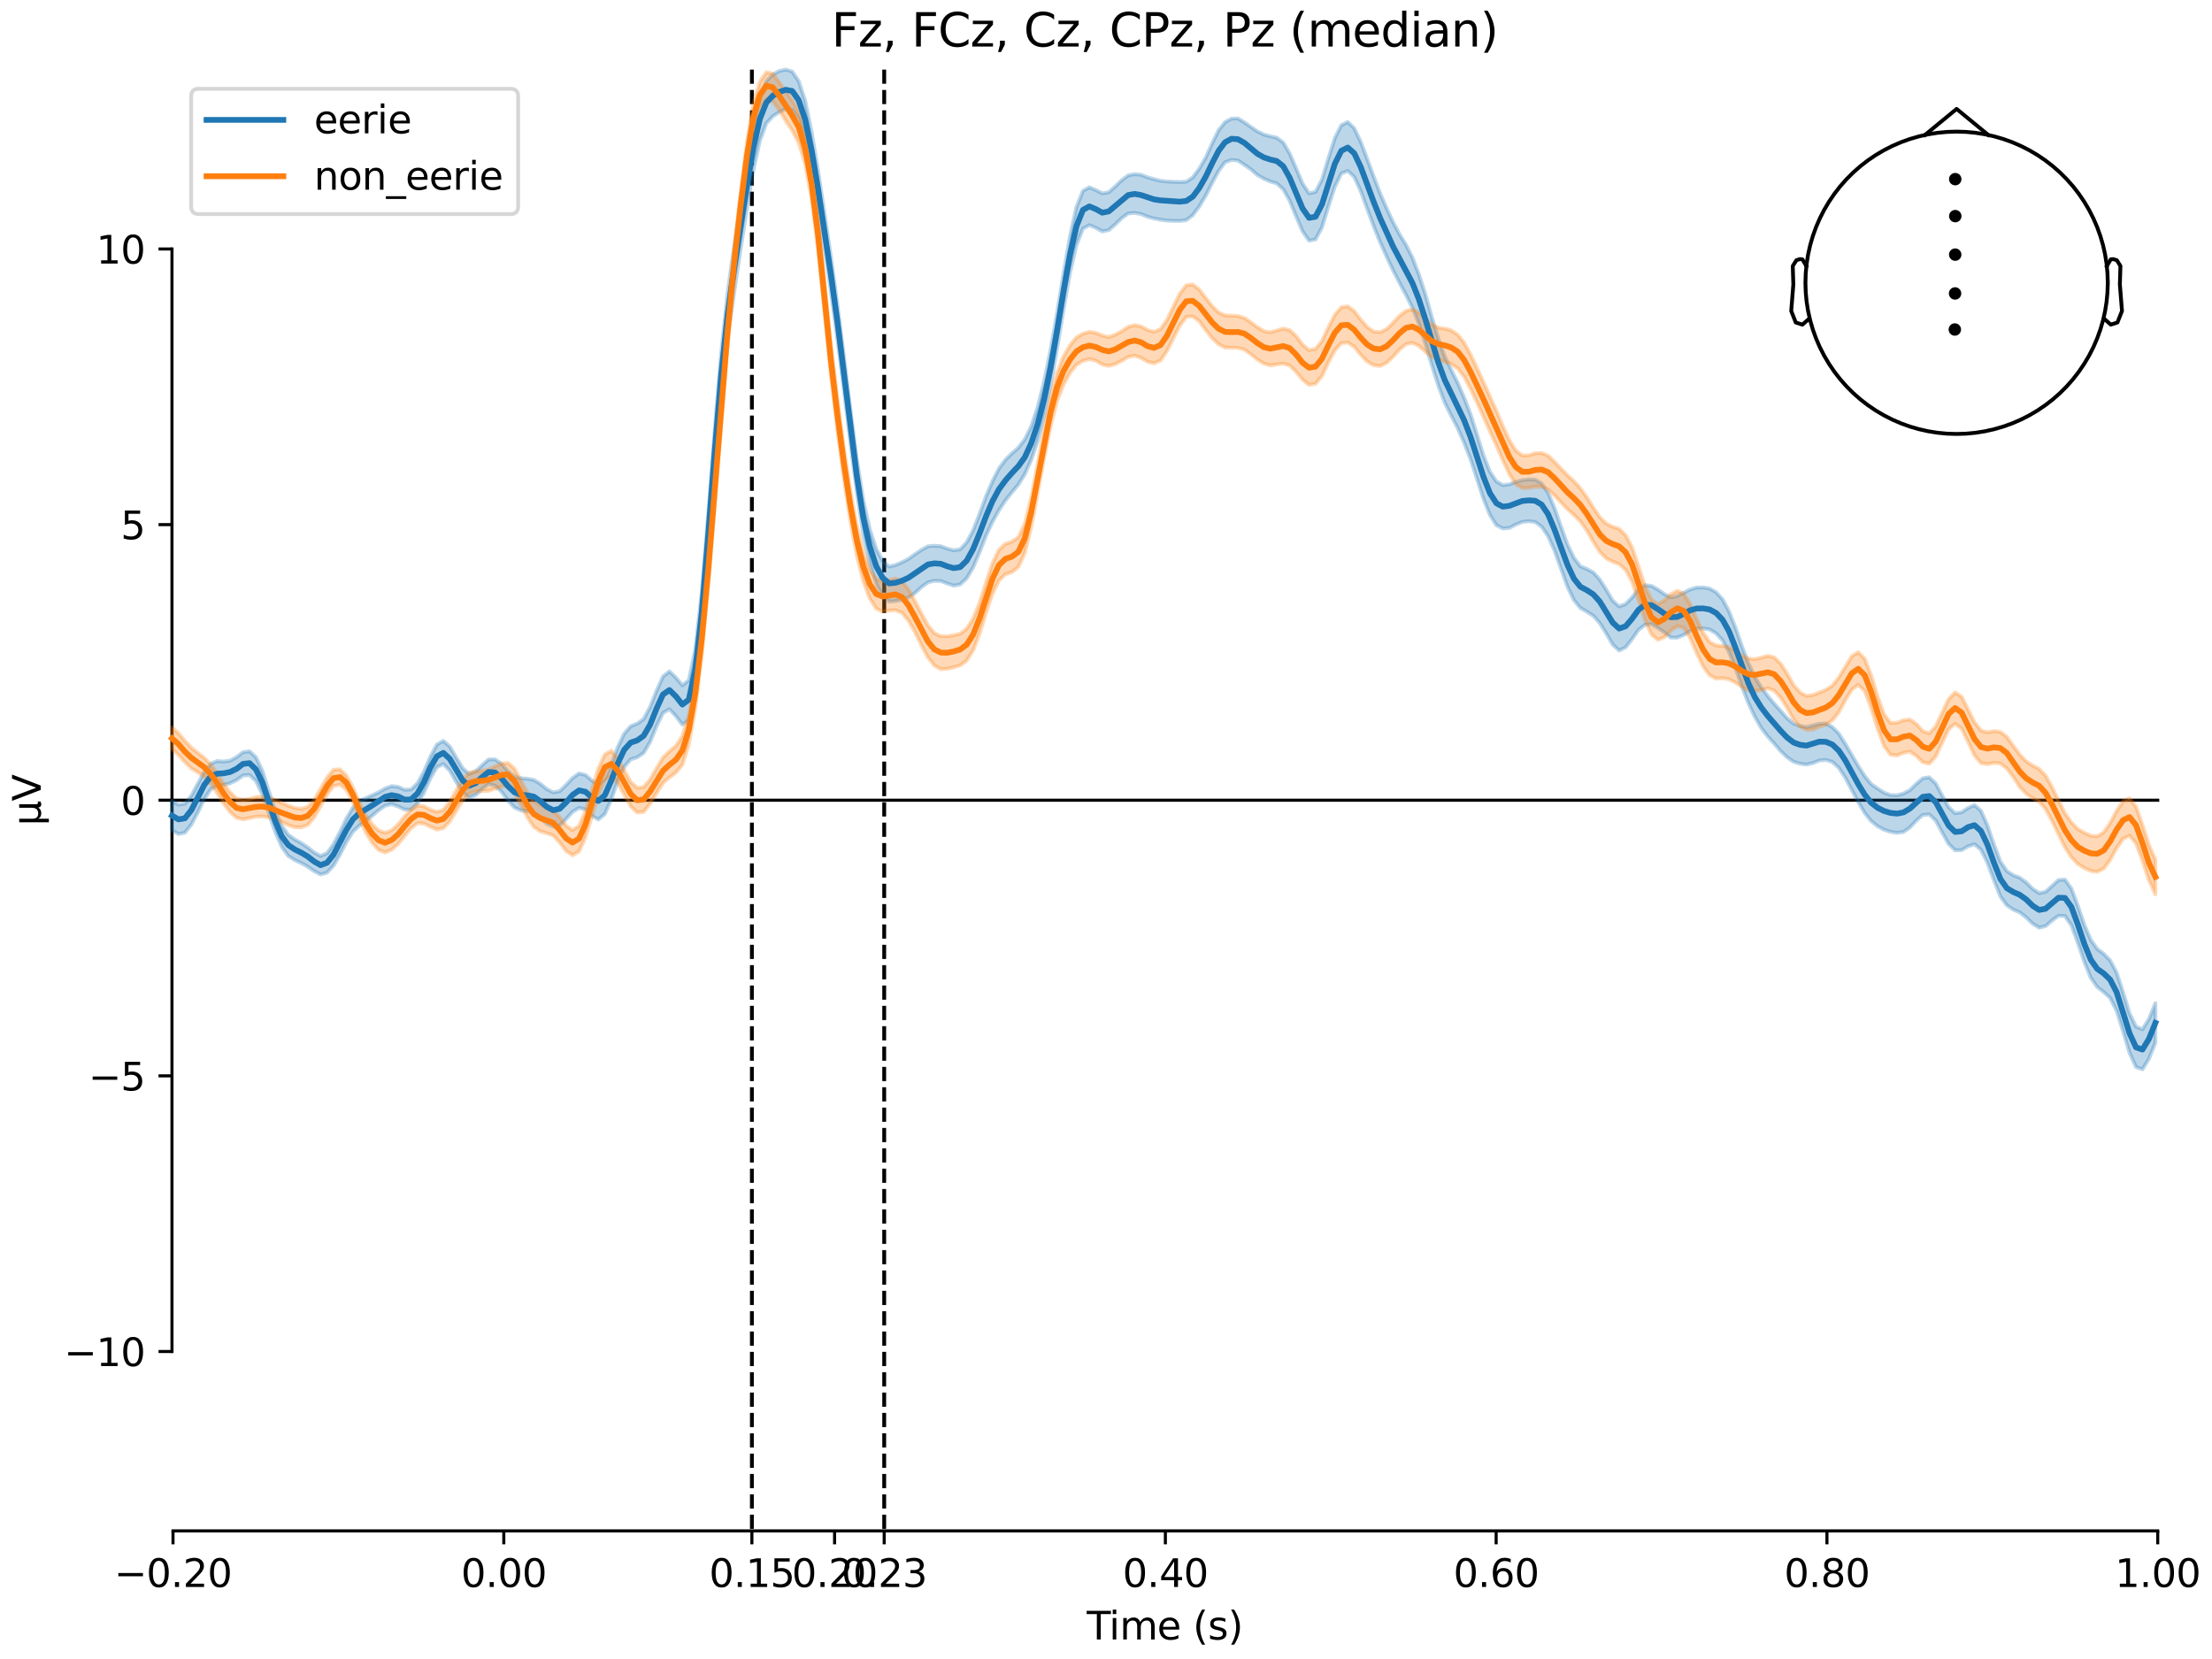 <?xml version="1.0" encoding="utf-8" standalone="no"?>
<!DOCTYPE svg PUBLIC "-//W3C//DTD SVG 1.1//EN"
  "http://www.w3.org/Graphics/SVG/1.1/DTD/svg11.dtd">
<svg xmlns:xlink="http://www.w3.org/1999/xlink" width="576pt" height="432pt" viewBox="0 0 576 432" xmlns="http://www.w3.org/2000/svg" version="1.1">
 <defs>
  <style type="text/css">*{stroke-linejoin: round; stroke-linecap: butt}</style>
 </defs>
 <g id="figure_1">
  <g id="patch_1">
   <path d="M 0 432 
L 576 432 
L 576 0 
L 0 0 
z
" style="fill: #ffffff"/>
  </g>
  <g id="axes_1">
   <g id="patch_2">
    <path d="M 44.783 398.644 
L 561.867 398.644 
L 561.867 18.118 
L 44.783 18.118 
L 44.783 398.644 
z
" style="fill: none; opacity: 0"/>
   </g>
   <g id="patch_3">
    <path d="M 44.783 351.928 
L 44.783 64.833 
" style="fill: none; stroke: #000000; stroke-width: 0.8; stroke-linejoin: miter; stroke-linecap: square"/>
   </g>
   <g id="LineCollection_1">
    <path d="M 195.79 18.118 
L 195.79 398.644 
" clip-path="url(#pbb5964e522)" style="fill: none; stroke-dasharray: 3.7,1.6; stroke-dashoffset: 0; stroke: #000000"/>
    <path d="M 230.244 18.118 
L 230.244 398.644 
" clip-path="url(#pbb5964e522)" style="fill: none; stroke-dasharray: 3.7,1.6; stroke-dashoffset: 0; stroke: #000000"/>
   </g>
   <g id="matplotlib.axis_1">
    <g id="xtick_1">
     <g id="line2d_1">
      <defs>
       <path id="m66e973a0c5" d="M 0 0 
L 0 3.5 
" style="stroke: #000000; stroke-width: 0.8"/>
      </defs>
      <g>
       <use xlink:href="#m66e973a0c5" x="45.052" y="398.644" style="stroke: #000000; stroke-width: 0.8"/>
      </g>
     </g>
     <g id="text_1">
      <!-- −0.20 -->
      <g transform="translate(29.73 413.242) scale(0.1 -0.1)">
       <defs>
        <path id="DejaVuSans-2212" d="M 678 2272 
L 4684 2272 
L 4684 1741 
L 678 1741 
L 678 2272 
z
" transform="scale(0.016)"/>
        <path id="DejaVuSans-30" d="M 2034 4250 
Q 1547 4250 1301 3770 
Q 1056 3291 1056 2328 
Q 1056 1369 1301 889 
Q 1547 409 2034 409 
Q 2525 409 2770 889 
Q 3016 1369 3016 2328 
Q 3016 3291 2770 3770 
Q 2525 4250 2034 4250 
z
M 2034 4750 
Q 2819 4750 3233 4129 
Q 3647 3509 3647 2328 
Q 3647 1150 3233 529 
Q 2819 -91 2034 -91 
Q 1250 -91 836 529 
Q 422 1150 422 2328 
Q 422 3509 836 4129 
Q 1250 4750 2034 4750 
z
" transform="scale(0.016)"/>
        <path id="DejaVuSans-2e" d="M 684 794 
L 1344 794 
L 1344 0 
L 684 0 
L 684 794 
z
" transform="scale(0.016)"/>
        <path id="DejaVuSans-32" d="M 1228 531 
L 3431 531 
L 3431 0 
L 469 0 
L 469 531 
Q 828 903 1448 1529 
Q 2069 2156 2228 2338 
Q 2531 2678 2651 2914 
Q 2772 3150 2772 3378 
Q 2772 3750 2511 3984 
Q 2250 4219 1831 4219 
Q 1534 4219 1204 4116 
Q 875 4013 500 3803 
L 500 4441 
Q 881 4594 1212 4672 
Q 1544 4750 1819 4750 
Q 2544 4750 2975 4387 
Q 3406 4025 3406 3419 
Q 3406 3131 3298 2873 
Q 3191 2616 2906 2266 
Q 2828 2175 2409 1742 
Q 1991 1309 1228 531 
z
" transform="scale(0.016)"/>
       </defs>
       <use xlink:href="#DejaVuSans-2212"/>
       <use xlink:href="#DejaVuSans-30" transform="translate(83.789 0)"/>
       <use xlink:href="#DejaVuSans-2e" transform="translate(147.412 0)"/>
       <use xlink:href="#DejaVuSans-32" transform="translate(179.199 0)"/>
       <use xlink:href="#DejaVuSans-30" transform="translate(242.822 0)"/>
      </g>
     </g>
    </g>
    <g id="xtick_2">
     <g id="line2d_2">
      <g>
       <use xlink:href="#m66e973a0c5" x="131.188" y="398.644" style="stroke: #000000; stroke-width: 0.8"/>
      </g>
     </g>
     <g id="text_2">
      <!-- 0.00 -->
      <g transform="translate(120.055 413.242) scale(0.1 -0.1)">
       <use xlink:href="#DejaVuSans-30"/>
       <use xlink:href="#DejaVuSans-2e" transform="translate(63.623 0)"/>
       <use xlink:href="#DejaVuSans-30" transform="translate(95.41 0)"/>
       <use xlink:href="#DejaVuSans-30" transform="translate(159.033 0)"/>
      </g>
     </g>
    </g>
    <g id="xtick_3">
     <g id="line2d_3">
      <g>
       <use xlink:href="#m66e973a0c5" x="195.79" y="398.644" style="stroke: #000000; stroke-width: 0.8"/>
      </g>
     </g>
     <g id="text_3">
      <!-- 0.15 -->
      <g transform="translate(184.657 413.242) scale(0.1 -0.1)">
       <defs>
        <path id="DejaVuSans-31" d="M 794 531 
L 1825 531 
L 1825 4091 
L 703 3866 
L 703 4441 
L 1819 4666 
L 2450 4666 
L 2450 531 
L 3481 531 
L 3481 0 
L 794 0 
L 794 531 
z
" transform="scale(0.016)"/>
        <path id="DejaVuSans-35" d="M 691 4666 
L 3169 4666 
L 3169 4134 
L 1269 4134 
L 1269 2991 
Q 1406 3038 1543 3061 
Q 1681 3084 1819 3084 
Q 2600 3084 3056 2656 
Q 3513 2228 3513 1497 
Q 3513 744 3044 326 
Q 2575 -91 1722 -91 
Q 1428 -91 1123 -41 
Q 819 9 494 109 
L 494 744 
Q 775 591 1075 516 
Q 1375 441 1709 441 
Q 2250 441 2565 725 
Q 2881 1009 2881 1497 
Q 2881 1984 2565 2268 
Q 2250 2553 1709 2553 
Q 1456 2553 1204 2497 
Q 953 2441 691 2322 
L 691 4666 
z
" transform="scale(0.016)"/>
       </defs>
       <use xlink:href="#DejaVuSans-30"/>
       <use xlink:href="#DejaVuSans-2e" transform="translate(63.623 0)"/>
       <use xlink:href="#DejaVuSans-31" transform="translate(95.41 0)"/>
       <use xlink:href="#DejaVuSans-35" transform="translate(159.033 0)"/>
      </g>
     </g>
    </g>
    <g id="xtick_4">
     <g id="line2d_4">
      <g>
       <use xlink:href="#m66e973a0c5" x="217.324" y="398.644" style="stroke: #000000; stroke-width: 0.8"/>
      </g>
     </g>
     <g id="text_4">
      <!-- 0.20 -->
      <g transform="translate(206.191 413.242) scale(0.1 -0.1)">
       <use xlink:href="#DejaVuSans-30"/>
       <use xlink:href="#DejaVuSans-2e" transform="translate(63.623 0)"/>
       <use xlink:href="#DejaVuSans-32" transform="translate(95.41 0)"/>
       <use xlink:href="#DejaVuSans-30" transform="translate(159.033 0)"/>
      </g>
     </g>
    </g>
    <g id="xtick_5">
     <g id="line2d_5">
      <g>
       <use xlink:href="#m66e973a0c5" x="230.244" y="398.644" style="stroke: #000000; stroke-width: 0.8"/>
      </g>
     </g>
     <g id="text_5">
      <!-- 0.23 -->
      <g transform="translate(219.111 413.242) scale(0.1 -0.1)">
       <defs>
        <path id="DejaVuSans-33" d="M 2597 2516 
Q 3050 2419 3304 2112 
Q 3559 1806 3559 1356 
Q 3559 666 3084 287 
Q 2609 -91 1734 -91 
Q 1441 -91 1130 -33 
Q 819 25 488 141 
L 488 750 
Q 750 597 1062 519 
Q 1375 441 1716 441 
Q 2309 441 2620 675 
Q 2931 909 2931 1356 
Q 2931 1769 2642 2001 
Q 2353 2234 1838 2234 
L 1294 2234 
L 1294 2753 
L 1863 2753 
Q 2328 2753 2575 2939 
Q 2822 3125 2822 3475 
Q 2822 3834 2567 4026 
Q 2313 4219 1838 4219 
Q 1578 4219 1281 4162 
Q 984 4106 628 3988 
L 628 4550 
Q 988 4650 1302 4700 
Q 1616 4750 1894 4750 
Q 2613 4750 3031 4423 
Q 3450 4097 3450 3541 
Q 3450 3153 3228 2886 
Q 3006 2619 2597 2516 
z
" transform="scale(0.016)"/>
       </defs>
       <use xlink:href="#DejaVuSans-30"/>
       <use xlink:href="#DejaVuSans-2e" transform="translate(63.623 0)"/>
       <use xlink:href="#DejaVuSans-32" transform="translate(95.41 0)"/>
       <use xlink:href="#DejaVuSans-33" transform="translate(159.033 0)"/>
      </g>
     </g>
    </g>
    <g id="xtick_6">
     <g id="line2d_6">
      <g>
       <use xlink:href="#m66e973a0c5" x="303.46" y="398.644" style="stroke: #000000; stroke-width: 0.8"/>
      </g>
     </g>
     <g id="text_6">
      <!-- 0.40 -->
      <g transform="translate(292.327 413.242) scale(0.1 -0.1)">
       <defs>
        <path id="DejaVuSans-34" d="M 2419 4116 
L 825 1625 
L 2419 1625 
L 2419 4116 
z
M 2253 4666 
L 3047 4666 
L 3047 1625 
L 3713 1625 
L 3713 1100 
L 3047 1100 
L 3047 0 
L 2419 0 
L 2419 1100 
L 313 1100 
L 313 1709 
L 2253 4666 
z
" transform="scale(0.016)"/>
       </defs>
       <use xlink:href="#DejaVuSans-30"/>
       <use xlink:href="#DejaVuSans-2e" transform="translate(63.623 0)"/>
       <use xlink:href="#DejaVuSans-34" transform="translate(95.41 0)"/>
       <use xlink:href="#DejaVuSans-30" transform="translate(159.033 0)"/>
      </g>
     </g>
    </g>
    <g id="xtick_7">
     <g id="line2d_7">
      <g>
       <use xlink:href="#m66e973a0c5" x="389.595" y="398.644" style="stroke: #000000; stroke-width: 0.8"/>
      </g>
     </g>
     <g id="text_7">
      <!-- 0.60 -->
      <g transform="translate(378.463 413.242) scale(0.1 -0.1)">
       <defs>
        <path id="DejaVuSans-36" d="M 2113 2584 
Q 1688 2584 1439 2293 
Q 1191 2003 1191 1497 
Q 1191 994 1439 701 
Q 1688 409 2113 409 
Q 2538 409 2786 701 
Q 3034 994 3034 1497 
Q 3034 2003 2786 2293 
Q 2538 2584 2113 2584 
z
M 3366 4563 
L 3366 3988 
Q 3128 4100 2886 4159 
Q 2644 4219 2406 4219 
Q 1781 4219 1451 3797 
Q 1122 3375 1075 2522 
Q 1259 2794 1537 2939 
Q 1816 3084 2150 3084 
Q 2853 3084 3261 2657 
Q 3669 2231 3669 1497 
Q 3669 778 3244 343 
Q 2819 -91 2113 -91 
Q 1303 -91 875 529 
Q 447 1150 447 2328 
Q 447 3434 972 4092 
Q 1497 4750 2381 4750 
Q 2619 4750 2861 4703 
Q 3103 4656 3366 4563 
z
" transform="scale(0.016)"/>
       </defs>
       <use xlink:href="#DejaVuSans-30"/>
       <use xlink:href="#DejaVuSans-2e" transform="translate(63.623 0)"/>
       <use xlink:href="#DejaVuSans-36" transform="translate(95.41 0)"/>
       <use xlink:href="#DejaVuSans-30" transform="translate(159.033 0)"/>
      </g>
     </g>
    </g>
    <g id="xtick_8">
     <g id="line2d_8">
      <g>
       <use xlink:href="#m66e973a0c5" x="475.731" y="398.644" style="stroke: #000000; stroke-width: 0.8"/>
      </g>
     </g>
     <g id="text_8">
      <!-- 0.80 -->
      <g transform="translate(464.598 413.242) scale(0.1 -0.1)">
       <defs>
        <path id="DejaVuSans-38" d="M 2034 2216 
Q 1584 2216 1326 1975 
Q 1069 1734 1069 1313 
Q 1069 891 1326 650 
Q 1584 409 2034 409 
Q 2484 409 2743 651 
Q 3003 894 3003 1313 
Q 3003 1734 2745 1975 
Q 2488 2216 2034 2216 
z
M 1403 2484 
Q 997 2584 770 2862 
Q 544 3141 544 3541 
Q 544 4100 942 4425 
Q 1341 4750 2034 4750 
Q 2731 4750 3128 4425 
Q 3525 4100 3525 3541 
Q 3525 3141 3298 2862 
Q 3072 2584 2669 2484 
Q 3125 2378 3379 2068 
Q 3634 1759 3634 1313 
Q 3634 634 3220 271 
Q 2806 -91 2034 -91 
Q 1263 -91 848 271 
Q 434 634 434 1313 
Q 434 1759 690 2068 
Q 947 2378 1403 2484 
z
M 1172 3481 
Q 1172 3119 1398 2916 
Q 1625 2713 2034 2713 
Q 2441 2713 2670 2916 
Q 2900 3119 2900 3481 
Q 2900 3844 2670 4047 
Q 2441 4250 2034 4250 
Q 1625 4250 1398 4047 
Q 1172 3844 1172 3481 
z
" transform="scale(0.016)"/>
       </defs>
       <use xlink:href="#DejaVuSans-30"/>
       <use xlink:href="#DejaVuSans-2e" transform="translate(63.623 0)"/>
       <use xlink:href="#DejaVuSans-38" transform="translate(95.41 0)"/>
       <use xlink:href="#DejaVuSans-30" transform="translate(159.033 0)"/>
      </g>
     </g>
    </g>
    <g id="xtick_9">
     <g id="line2d_9">
      <g>
       <use xlink:href="#m66e973a0c5" x="561.867" y="398.644" style="stroke: #000000; stroke-width: 0.8"/>
      </g>
     </g>
     <g id="text_9">
      <!-- 1.00 -->
      <g transform="translate(550.734 413.242) scale(0.1 -0.1)">
       <use xlink:href="#DejaVuSans-31"/>
       <use xlink:href="#DejaVuSans-2e" transform="translate(63.623 0)"/>
       <use xlink:href="#DejaVuSans-30" transform="translate(95.41 0)"/>
       <use xlink:href="#DejaVuSans-30" transform="translate(159.033 0)"/>
      </g>
     </g>
    </g>
    <g id="text_10">
     <!-- Time (s) -->
     <g transform="translate(282.996 426.92) scale(0.1 -0.1)">
      <defs>
       <path id="DejaVuSans-54" d="M -19 4666 
L 3928 4666 
L 3928 4134 
L 2272 4134 
L 2272 0 
L 1638 0 
L 1638 4134 
L -19 4134 
L -19 4666 
z
" transform="scale(0.016)"/>
       <path id="DejaVuSans-69" d="M 603 3500 
L 1178 3500 
L 1178 0 
L 603 0 
L 603 3500 
z
M 603 4863 
L 1178 4863 
L 1178 4134 
L 603 4134 
L 603 4863 
z
" transform="scale(0.016)"/>
       <path id="DejaVuSans-6d" d="M 3328 2828 
Q 3544 3216 3844 3400 
Q 4144 3584 4550 3584 
Q 5097 3584 5394 3201 
Q 5691 2819 5691 2113 
L 5691 0 
L 5113 0 
L 5113 2094 
Q 5113 2597 4934 2840 
Q 4756 3084 4391 3084 
Q 3944 3084 3684 2787 
Q 3425 2491 3425 1978 
L 3425 0 
L 2847 0 
L 2847 2094 
Q 2847 2600 2669 2842 
Q 2491 3084 2119 3084 
Q 1678 3084 1418 2786 
Q 1159 2488 1159 1978 
L 1159 0 
L 581 0 
L 581 3500 
L 1159 3500 
L 1159 2956 
Q 1356 3278 1631 3431 
Q 1906 3584 2284 3584 
Q 2666 3584 2933 3390 
Q 3200 3197 3328 2828 
z
" transform="scale(0.016)"/>
       <path id="DejaVuSans-65" d="M 3597 1894 
L 3597 1613 
L 953 1613 
Q 991 1019 1311 708 
Q 1631 397 2203 397 
Q 2534 397 2845 478 
Q 3156 559 3463 722 
L 3463 178 
Q 3153 47 2828 -22 
Q 2503 -91 2169 -91 
Q 1331 -91 842 396 
Q 353 884 353 1716 
Q 353 2575 817 3079 
Q 1281 3584 2069 3584 
Q 2775 3584 3186 3129 
Q 3597 2675 3597 1894 
z
M 3022 2063 
Q 3016 2534 2758 2815 
Q 2500 3097 2075 3097 
Q 1594 3097 1305 2825 
Q 1016 2553 972 2059 
L 3022 2063 
z
" transform="scale(0.016)"/>
       <path id="DejaVuSans-20" transform="scale(0.016)"/>
       <path id="DejaVuSans-28" d="M 1984 4856 
Q 1566 4138 1362 3434 
Q 1159 2731 1159 2009 
Q 1159 1288 1364 580 
Q 1569 -128 1984 -844 
L 1484 -844 
Q 1016 -109 783 600 
Q 550 1309 550 2009 
Q 550 2706 781 3412 
Q 1013 4119 1484 4856 
L 1984 4856 
z
" transform="scale(0.016)"/>
       <path id="DejaVuSans-73" d="M 2834 3397 
L 2834 2853 
Q 2591 2978 2328 3040 
Q 2066 3103 1784 3103 
Q 1356 3103 1142 2972 
Q 928 2841 928 2578 
Q 928 2378 1081 2264 
Q 1234 2150 1697 2047 
L 1894 2003 
Q 2506 1872 2764 1633 
Q 3022 1394 3022 966 
Q 3022 478 2636 193 
Q 2250 -91 1575 -91 
Q 1294 -91 989 -36 
Q 684 19 347 128 
L 347 722 
Q 666 556 975 473 
Q 1284 391 1588 391 
Q 1994 391 2212 530 
Q 2431 669 2431 922 
Q 2431 1156 2273 1281 
Q 2116 1406 1581 1522 
L 1381 1569 
Q 847 1681 609 1914 
Q 372 2147 372 2553 
Q 372 3047 722 3315 
Q 1072 3584 1716 3584 
Q 2034 3584 2315 3537 
Q 2597 3491 2834 3397 
z
" transform="scale(0.016)"/>
       <path id="DejaVuSans-29" d="M 513 4856 
L 1013 4856 
Q 1481 4119 1714 3412 
Q 1947 2706 1947 2009 
Q 1947 1309 1714 600 
Q 1481 -109 1013 -844 
L 513 -844 
Q 928 -128 1133 580 
Q 1338 1288 1338 2009 
Q 1338 2731 1133 3434 
Q 928 4138 513 4856 
z
" transform="scale(0.016)"/>
      </defs>
      <use xlink:href="#DejaVuSans-54"/>
      <use xlink:href="#DejaVuSans-69" transform="translate(57.959 0)"/>
      <use xlink:href="#DejaVuSans-6d" transform="translate(85.742 0)"/>
      <use xlink:href="#DejaVuSans-65" transform="translate(183.154 0)"/>
      <use xlink:href="#DejaVuSans-20" transform="translate(244.678 0)"/>
      <use xlink:href="#DejaVuSans-28" transform="translate(276.465 0)"/>
      <use xlink:href="#DejaVuSans-73" transform="translate(315.479 0)"/>
      <use xlink:href="#DejaVuSans-29" transform="translate(367.578 0)"/>
     </g>
    </g>
   </g>
   <g id="matplotlib.axis_2">
    <g id="ytick_1">
     <g id="line2d_10">
      <defs>
       <path id="mdafca9615b" d="M 0 0 
L -3.5 0 
" style="stroke: #000000; stroke-width: 0.8"/>
      </defs>
      <g>
       <use xlink:href="#mdafca9615b" x="44.783" y="351.928" style="stroke: #000000; stroke-width: 0.8"/>
      </g>
     </g>
     <g id="text_11">
      <!-- −10 -->
      <g transform="translate(16.678 355.728) scale(0.1 -0.1)">
       <use xlink:href="#DejaVuSans-2212"/>
       <use xlink:href="#DejaVuSans-31" transform="translate(83.789 0)"/>
       <use xlink:href="#DejaVuSans-30" transform="translate(147.412 0)"/>
      </g>
     </g>
    </g>
    <g id="ytick_2">
     <g id="line2d_11">
      <g>
       <use xlink:href="#mdafca9615b" x="44.783" y="280.155" style="stroke: #000000; stroke-width: 0.8"/>
      </g>
     </g>
     <g id="text_12">
      <!-- −5 -->
      <g transform="translate(23.041 283.954) scale(0.1 -0.1)">
       <use xlink:href="#DejaVuSans-2212"/>
       <use xlink:href="#DejaVuSans-35" transform="translate(83.789 0)"/>
      </g>
     </g>
    </g>
    <g id="ytick_3">
     <g id="line2d_12">
      <g>
       <use xlink:href="#mdafca9615b" x="44.783" y="208.381" style="stroke: #000000; stroke-width: 0.8"/>
      </g>
     </g>
     <g id="text_13">
      <!-- 0 -->
      <g transform="translate(31.421 212.18) scale(0.1 -0.1)">
       <use xlink:href="#DejaVuSans-30"/>
      </g>
     </g>
    </g>
    <g id="ytick_4">
     <g id="line2d_13">
      <g>
       <use xlink:href="#mdafca9615b" x="44.783" y="136.607" style="stroke: #000000; stroke-width: 0.8"/>
      </g>
     </g>
     <g id="text_14">
      <!-- 5 -->
      <g transform="translate(31.421 140.406) scale(0.1 -0.1)">
       <use xlink:href="#DejaVuSans-35"/>
      </g>
     </g>
    </g>
    <g id="ytick_5">
     <g id="line2d_14">
      <g>
       <use xlink:href="#mdafca9615b" x="44.783" y="64.833" style="stroke: #000000; stroke-width: 0.8"/>
      </g>
     </g>
     <g id="text_15">
      <!-- 10 -->
      <g transform="translate(25.058 68.633) scale(0.1 -0.1)">
       <use xlink:href="#DejaVuSans-31"/>
       <use xlink:href="#DejaVuSans-30" transform="translate(63.623 0)"/>
      </g>
     </g>
    </g>
    <g id="text_16">
     <!-- µV -->
     <g transform="translate(10.599 214.982) rotate(-90) scale(0.1 -0.1)">
      <defs>
       <path id="DejaVuSans-b5" d="M 544 -1331 
L 544 3500 
L 1119 3500 
L 1119 1325 
Q 1119 872 1334 640 
Q 1550 409 1972 409 
Q 2434 409 2667 671 
Q 2900 934 2900 1459 
L 2900 3500 
L 3475 3500 
L 3475 806 
Q 3475 619 3529 530 
Q 3584 441 3700 441 
Q 3728 441 3778 458 
Q 3828 475 3916 513 
L 3916 50 
Q 3788 -22 3673 -56 
Q 3559 -91 3450 -91 
Q 3234 -91 3106 31 
Q 2978 153 2931 403 
Q 2775 156 2548 32 
Q 2322 -91 2016 -91 
Q 1697 -91 1473 31 
Q 1250 153 1119 397 
L 1119 -1331 
L 544 -1331 
z
" transform="scale(0.016)"/>
       <path id="DejaVuSans-56" d="M 1831 0 
L 50 4666 
L 709 4666 
L 2188 738 
L 3669 4666 
L 4325 4666 
L 2547 0 
L 1831 0 
z
" transform="scale(0.016)"/>
      </defs>
      <use xlink:href="#DejaVuSans-b5"/>
      <use xlink:href="#DejaVuSans-56" transform="translate(63.623 0)"/>
     </g>
    </g>
   </g>
   <g id="patch_4">
    <path d="M 45.052 398.644 
L 561.867 398.644 
" style="fill: none; stroke: #000000; stroke-width: 0.8; stroke-linejoin: miter; stroke-linecap: square"/>
   </g>
   <g id="patch_5">
    <path d="M 44.783 208.381 
L 561.867 208.381 
" style="fill: none; stroke: #000000; stroke-width: 0.8; stroke-linejoin: miter; stroke-linecap: square"/>
   </g>
   <g id="text_17">
    <!-- Fz, FCz, Cz, CPz, Pz (median) -->
    <g transform="translate(216.538 12.118) scale(0.12 -0.12)">
     <defs>
      <path id="DejaVuSans-46" d="M 628 4666 
L 3309 4666 
L 3309 4134 
L 1259 4134 
L 1259 2759 
L 3109 2759 
L 3109 2228 
L 1259 2228 
L 1259 0 
L 628 0 
L 628 4666 
z
" transform="scale(0.016)"/>
      <path id="DejaVuSans-7a" d="M 353 3500 
L 3084 3500 
L 3084 2975 
L 922 459 
L 3084 459 
L 3084 0 
L 275 0 
L 275 525 
L 2438 3041 
L 353 3041 
L 353 3500 
z
" transform="scale(0.016)"/>
      <path id="DejaVuSans-2c" d="M 750 794 
L 1409 794 
L 1409 256 
L 897 -744 
L 494 -744 
L 750 256 
L 750 794 
z
" transform="scale(0.016)"/>
      <path id="DejaVuSans-43" d="M 4122 4306 
L 4122 3641 
Q 3803 3938 3442 4084 
Q 3081 4231 2675 4231 
Q 1875 4231 1450 3742 
Q 1025 3253 1025 2328 
Q 1025 1406 1450 917 
Q 1875 428 2675 428 
Q 3081 428 3442 575 
Q 3803 722 4122 1019 
L 4122 359 
Q 3791 134 3420 21 
Q 3050 -91 2638 -91 
Q 1578 -91 968 557 
Q 359 1206 359 2328 
Q 359 3453 968 4101 
Q 1578 4750 2638 4750 
Q 3056 4750 3426 4639 
Q 3797 4528 4122 4306 
z
" transform="scale(0.016)"/>
      <path id="DejaVuSans-50" d="M 1259 4147 
L 1259 2394 
L 2053 2394 
Q 2494 2394 2734 2622 
Q 2975 2850 2975 3272 
Q 2975 3691 2734 3919 
Q 2494 4147 2053 4147 
L 1259 4147 
z
M 628 4666 
L 2053 4666 
Q 2838 4666 3239 4311 
Q 3641 3956 3641 3272 
Q 3641 2581 3239 2228 
Q 2838 1875 2053 1875 
L 1259 1875 
L 1259 0 
L 628 0 
L 628 4666 
z
" transform="scale(0.016)"/>
      <path id="DejaVuSans-64" d="M 2906 2969 
L 2906 4863 
L 3481 4863 
L 3481 0 
L 2906 0 
L 2906 525 
Q 2725 213 2448 61 
Q 2172 -91 1784 -91 
Q 1150 -91 751 415 
Q 353 922 353 1747 
Q 353 2572 751 3078 
Q 1150 3584 1784 3584 
Q 2172 3584 2448 3432 
Q 2725 3281 2906 2969 
z
M 947 1747 
Q 947 1113 1208 752 
Q 1469 391 1925 391 
Q 2381 391 2643 752 
Q 2906 1113 2906 1747 
Q 2906 2381 2643 2742 
Q 2381 3103 1925 3103 
Q 1469 3103 1208 2742 
Q 947 2381 947 1747 
z
" transform="scale(0.016)"/>
      <path id="DejaVuSans-61" d="M 2194 1759 
Q 1497 1759 1228 1600 
Q 959 1441 959 1056 
Q 959 750 1161 570 
Q 1363 391 1709 391 
Q 2188 391 2477 730 
Q 2766 1069 2766 1631 
L 2766 1759 
L 2194 1759 
z
M 3341 1997 
L 3341 0 
L 2766 0 
L 2766 531 
Q 2569 213 2275 61 
Q 1981 -91 1556 -91 
Q 1019 -91 701 211 
Q 384 513 384 1019 
Q 384 1609 779 1909 
Q 1175 2209 1959 2209 
L 2766 2209 
L 2766 2266 
Q 2766 2663 2505 2880 
Q 2244 3097 1772 3097 
Q 1472 3097 1187 3025 
Q 903 2953 641 2809 
L 641 3341 
Q 956 3463 1253 3523 
Q 1550 3584 1831 3584 
Q 2591 3584 2966 3190 
Q 3341 2797 3341 1997 
z
" transform="scale(0.016)"/>
      <path id="DejaVuSans-6e" d="M 3513 2113 
L 3513 0 
L 2938 0 
L 2938 2094 
Q 2938 2591 2744 2837 
Q 2550 3084 2163 3084 
Q 1697 3084 1428 2787 
Q 1159 2491 1159 1978 
L 1159 0 
L 581 0 
L 581 3500 
L 1159 3500 
L 1159 2956 
Q 1366 3272 1645 3428 
Q 1925 3584 2291 3584 
Q 2894 3584 3203 3211 
Q 3513 2838 3513 2113 
z
" transform="scale(0.016)"/>
     </defs>
     <use xlink:href="#DejaVuSans-46"/>
     <use xlink:href="#DejaVuSans-7a" transform="translate(57.52 0)"/>
     <use xlink:href="#DejaVuSans-2c" transform="translate(110.01 0)"/>
     <use xlink:href="#DejaVuSans-20" transform="translate(141.797 0)"/>
     <use xlink:href="#DejaVuSans-46" transform="translate(173.584 0)"/>
     <use xlink:href="#DejaVuSans-43" transform="translate(231.104 0)"/>
     <use xlink:href="#DejaVuSans-7a" transform="translate(300.928 0)"/>
     <use xlink:href="#DejaVuSans-2c" transform="translate(353.418 0)"/>
     <use xlink:href="#DejaVuSans-20" transform="translate(385.205 0)"/>
     <use xlink:href="#DejaVuSans-43" transform="translate(416.992 0)"/>
     <use xlink:href="#DejaVuSans-7a" transform="translate(486.816 0)"/>
     <use xlink:href="#DejaVuSans-2c" transform="translate(539.307 0)"/>
     <use xlink:href="#DejaVuSans-20" transform="translate(571.094 0)"/>
     <use xlink:href="#DejaVuSans-43" transform="translate(602.881 0)"/>
     <use xlink:href="#DejaVuSans-50" transform="translate(672.705 0)"/>
     <use xlink:href="#DejaVuSans-7a" transform="translate(733.008 0)"/>
     <use xlink:href="#DejaVuSans-2c" transform="translate(785.498 0)"/>
     <use xlink:href="#DejaVuSans-20" transform="translate(817.285 0)"/>
     <use xlink:href="#DejaVuSans-50" transform="translate(849.072 0)"/>
     <use xlink:href="#DejaVuSans-7a" transform="translate(909.375 0)"/>
     <use xlink:href="#DejaVuSans-20" transform="translate(961.865 0)"/>
     <use xlink:href="#DejaVuSans-28" transform="translate(993.652 0)"/>
     <use xlink:href="#DejaVuSans-6d" transform="translate(1032.666 0)"/>
     <use xlink:href="#DejaVuSans-65" transform="translate(1130.078 0)"/>
     <use xlink:href="#DejaVuSans-64" transform="translate(1191.602 0)"/>
     <use xlink:href="#DejaVuSans-69" transform="translate(1255.078 0)"/>
     <use xlink:href="#DejaVuSans-61" transform="translate(1282.861 0)"/>
     <use xlink:href="#DejaVuSans-6e" transform="translate(1344.141 0)"/>
     <use xlink:href="#DejaVuSans-29" transform="translate(1407.52 0)"/>
    </g>
   </g>
   <g id="legend_1">
    <g id="patch_6">
     <path d="M 51.783 55.753 
L 132.925 55.753 
Q 134.925 55.753 134.925 53.753 
L 134.925 25.118 
Q 134.925 23.118 132.925 23.118 
L 51.783 23.118 
Q 49.783 23.118 49.783 25.118 
L 49.783 53.753 
Q 49.783 55.753 51.783 55.753 
z
" style="fill: #ffffff; opacity: 0.8; stroke: #cccccc; stroke-linejoin: miter"/>
    </g>
    <g id="line2d_15">
     <path d="M 53.783 31.217 
L 63.783 31.217 
L 73.783 31.217 
" style="fill: none; stroke: #1f77b4; stroke-width: 1.5; stroke-linecap: square"/>
    </g>
    <g id="text_18">
     <!-- eerie -->
     <g transform="translate(81.783 34.717) scale(0.1 -0.1)">
      <defs>
       <path id="DejaVuSans-72" d="M 2631 2963 
Q 2534 3019 2420 3045 
Q 2306 3072 2169 3072 
Q 1681 3072 1420 2755 
Q 1159 2438 1159 1844 
L 1159 0 
L 581 0 
L 581 3500 
L 1159 3500 
L 1159 2956 
Q 1341 3275 1631 3429 
Q 1922 3584 2338 3584 
Q 2397 3584 2469 3576 
Q 2541 3569 2628 3553 
L 2631 2963 
z
" transform="scale(0.016)"/>
      </defs>
      <use xlink:href="#DejaVuSans-65"/>
      <use xlink:href="#DejaVuSans-65" transform="translate(61.523 0)"/>
      <use xlink:href="#DejaVuSans-72" transform="translate(123.047 0)"/>
      <use xlink:href="#DejaVuSans-69" transform="translate(164.16 0)"/>
      <use xlink:href="#DejaVuSans-65" transform="translate(191.943 0)"/>
     </g>
    </g>
    <g id="line2d_16">
     <path d="M 53.783 45.895 
L 63.783 45.895 
L 73.783 45.895 
" style="fill: none; stroke: #ff7f0e; stroke-width: 1.5; stroke-linecap: square"/>
    </g>
    <g id="text_19">
     <!-- non_eerie -->
     <g transform="translate(81.783 49.395) scale(0.1 -0.1)">
      <defs>
       <path id="DejaVuSans-6f" d="M 1959 3097 
Q 1497 3097 1228 2736 
Q 959 2375 959 1747 
Q 959 1119 1226 758 
Q 1494 397 1959 397 
Q 2419 397 2687 759 
Q 2956 1122 2956 1747 
Q 2956 2369 2687 2733 
Q 2419 3097 1959 3097 
z
M 1959 3584 
Q 2709 3584 3137 3096 
Q 3566 2609 3566 1747 
Q 3566 888 3137 398 
Q 2709 -91 1959 -91 
Q 1206 -91 779 398 
Q 353 888 353 1747 
Q 353 2609 779 3096 
Q 1206 3584 1959 3584 
z
" transform="scale(0.016)"/>
       <path id="DejaVuSans-5f" d="M 3263 -1063 
L 3263 -1509 
L -63 -1509 
L -63 -1063 
L 3263 -1063 
z
" transform="scale(0.016)"/>
      </defs>
      <use xlink:href="#DejaVuSans-6e"/>
      <use xlink:href="#DejaVuSans-6f" transform="translate(63.379 0)"/>
      <use xlink:href="#DejaVuSans-6e" transform="translate(124.561 0)"/>
      <use xlink:href="#DejaVuSans-5f" transform="translate(187.939 0)"/>
      <use xlink:href="#DejaVuSans-65" transform="translate(237.939 0)"/>
      <use xlink:href="#DejaVuSans-65" transform="translate(299.463 0)"/>
      <use xlink:href="#DejaVuSans-72" transform="translate(360.986 0)"/>
      <use xlink:href="#DejaVuSans-69" transform="translate(402.1 0)"/>
      <use xlink:href="#DejaVuSans-65" transform="translate(429.883 0)"/>
     </g>
    </g>
   </g>
   <g id="FillBetweenPolyCollection_1">
    <defs>
     <path id="m2286d5a397" d="M 44.783 -223.466 
L 44.783 -215.79 
L 46.465 -214.83 
L 48.148 -215.163 
L 49.83 -217.299 
L 51.512 -220.454 
L 53.195 -223.946 
L 54.877 -226.455 
L 56.559 -227.356 
L 58.242 -227.616 
L 59.924 -228.039 
L 61.606 -228.863 
L 63.289 -230.067 
L 64.971 -230.201 
L 66.653 -228.601 
L 68.336 -225.137 
L 70.018 -220.156 
L 71.7 -215.314 
L 73.383 -211.442 
L 75.065 -209.126 
L 76.748 -208.038 
L 78.43 -207.272 
L 80.112 -206.335 
L 81.795 -205.166 
L 83.477 -204.297 
L 85.159 -204.764 
L 86.842 -206.578 
L 88.524 -209.446 
L 90.206 -212.739 
L 91.889 -215.423 
L 93.571 -217 
L 95.253 -218.215 
L 96.936 -219.604 
L 98.618 -221.012 
L 100.3 -222.197 
L 101.983 -222.594 
L 103.665 -222.001 
L 105.347 -221.19 
L 107.03 -221.218 
L 108.712 -222.76 
L 110.394 -225.578 
L 112.077 -229.346 
L 113.759 -232.237 
L 115.441 -233.033 
L 117.124 -231.342 
L 118.806 -228.371 
L 120.488 -225.647 
L 122.171 -224.253 
L 123.853 -224.986 
L 125.535 -226.518 
L 127.218 -227.829 
L 128.9 -227.411 
L 130.582 -225.852 
L 132.265 -223.55 
L 133.947 -221.743 
L 135.629 -220.972 
L 137.312 -220.73 
L 138.994 -220.341 
L 140.676 -219.046 
L 142.359 -217.478 
L 144.041 -216.747 
L 145.723 -217.009 
L 147.406 -218.714 
L 149.088 -220.59 
L 150.77 -221.626 
L 152.453 -221.212 
L 154.135 -219.553 
L 155.817 -218.622 
L 157.5 -220.026 
L 159.182 -223.854 
L 160.864 -228.673 
L 162.547 -232.299 
L 164.229 -234.262 
L 165.912 -234.786 
L 167.594 -235.937 
L 169.276 -238.761 
L 170.959 -242.889 
L 172.641 -246.345 
L 174.323 -247.336 
L 176.006 -245.523 
L 177.688 -243.326 
L 179.37 -244.423 
L 181.053 -252.311 
L 182.735 -266.791 
L 184.417 -286.817 
L 186.1 -308.398 
L 187.782 -328.007 
L 189.464 -343.941 
L 191.147 -355.708 
L 192.829 -366.994 
L 194.511 -377.86 
L 196.194 -387.816 
L 197.876 -395.389 
L 199.558 -399.9 
L 201.241 -401.729 
L 202.923 -402.826 
L 204.605 -403.608 
L 206.288 -403.389 
L 207.97 -401.138 
L 209.652 -396.125 
L 211.335 -388.145 
L 213.017 -378.2 
L 214.699 -367.504 
L 216.382 -356.002 
L 218.064 -343.76 
L 219.746 -330.595 
L 221.429 -316.934 
L 223.111 -303.912 
L 224.793 -292.857 
L 226.476 -285.254 
L 228.158 -279.957 
L 229.84 -276.887 
L 231.523 -275.37 
L 233.205 -275.485 
L 234.887 -275.776 
L 236.57 -276.408 
L 238.252 -277.565 
L 239.934 -279.129 
L 241.617 -280.347 
L 243.299 -280.777 
L 244.981 -280.693 
L 246.664 -280.065 
L 248.346 -279.505 
L 250.028 -279.813 
L 251.711 -281.39 
L 253.393 -284.22 
L 255.076 -288.178 
L 256.758 -292.511 
L 258.44 -296.114 
L 260.123 -299.136 
L 261.805 -301.67 
L 263.487 -303.794 
L 265.17 -305.813 
L 266.852 -308.484 
L 268.534 -312.262 
L 270.217 -317.219 
L 271.899 -323.63 
L 273.581 -331.695 
L 275.264 -341.251 
L 276.946 -351.415 
L 278.628 -360.952 
L 280.311 -368.222 
L 281.993 -372.462 
L 283.675 -373.381 
L 285.358 -372.669 
L 287.04 -371.744 
L 288.722 -372.089 
L 290.405 -373.555 
L 292.087 -375.198 
L 293.769 -376.413 
L 295.452 -376.572 
L 297.134 -376.26 
L 298.816 -375.565 
L 300.499 -375.12 
L 302.181 -374.787 
L 303.863 -374.568 
L 305.546 -374.488 
L 307.228 -374.472 
L 308.91 -374.684 
L 310.593 -375.972 
L 312.275 -378.218 
L 313.957 -381.024 
L 315.64 -384.364 
L 317.322 -387.469 
L 319.004 -389.756 
L 320.687 -390.361 
L 322.369 -390.213 
L 324.051 -389.072 
L 325.734 -387.905 
L 327.416 -386.422 
L 329.098 -385.473 
L 330.781 -384.74 
L 332.463 -384.254 
L 334.145 -382.724 
L 335.828 -379.744 
L 337.51 -375.661 
L 339.192 -371.751 
L 340.875 -369.335 
L 342.557 -369.671 
L 344.239 -372.791 
L 345.922 -378.274 
L 347.604 -383.418 
L 349.287 -386.838 
L 350.969 -387.502 
L 352.651 -385.901 
L 354.334 -382.251 
L 356.016 -377.642 
L 357.698 -373.123 
L 359.381 -368.95 
L 361.063 -365.18 
L 362.745 -361.618 
L 364.428 -358.363 
L 366.11 -355.216 
L 367.792 -351.844 
L 369.475 -347.643 
L 371.157 -342.529 
L 372.839 -336.943 
L 374.522 -331.631 
L 376.204 -327.141 
L 377.886 -323.79 
L 379.569 -320.529 
L 381.251 -316.727 
L 382.933 -312.428 
L 384.616 -307.282 
L 386.298 -302.078 
L 387.98 -297.896 
L 389.663 -295.237 
L 391.345 -294.386 
L 393.027 -294.532 
L 394.71 -295.401 
L 396.392 -296.093 
L 398.074 -296.275 
L 399.757 -296.092 
L 401.439 -294.851 
L 403.121 -292.393 
L 404.804 -288.616 
L 406.486 -283.921 
L 408.168 -279.216 
L 409.851 -275.725 
L 411.533 -273.685 
L 413.215 -272.725 
L 414.898 -271.639 
L 416.58 -269.743 
L 418.262 -267.061 
L 419.945 -264.151 
L 421.627 -262.606 
L 423.309 -263.434 
L 424.992 -265.584 
L 426.674 -267.997 
L 428.356 -269.327 
L 430.039 -269.486 
L 431.721 -268.45 
L 433.403 -267.315 
L 435.086 -265.983 
L 436.768 -265.958 
L 438.451 -266.659 
L 440.133 -267.687 
L 441.815 -268.301 
L 443.498 -268.344 
L 445.18 -268.092 
L 446.862 -267.083 
L 448.545 -265.262 
L 450.227 -262.173 
L 451.909 -257.994 
L 453.592 -253.24 
L 455.274 -248.899 
L 456.956 -245.345 
L 458.639 -242.419 
L 460.321 -240.241 
L 462.003 -238.375 
L 463.686 -236.409 
L 465.368 -234.799 
L 467.05 -233.647 
L 468.733 -233.138 
L 470.415 -232.915 
L 472.097 -233.311 
L 473.78 -233.979 
L 475.462 -234.131 
L 477.144 -233.597 
L 478.827 -232.073 
L 480.509 -229.491 
L 482.191 -226.311 
L 483.874 -223.16 
L 485.556 -220.313 
L 487.238 -218.209 
L 488.921 -216.848 
L 490.603 -215.946 
L 492.285 -215.399 
L 493.968 -215.13 
L 495.65 -215.354 
L 497.332 -216.518 
L 499.015 -218.339 
L 500.697 -219.792 
L 502.379 -219.931 
L 504.062 -218.315 
L 505.744 -215.206 
L 507.426 -212.234 
L 509.109 -210.584 
L 510.791 -210.632 
L 512.473 -211.623 
L 514.156 -212.148 
L 515.838 -210.743 
L 517.52 -207.358 
L 519.203 -202.84 
L 520.885 -198.595 
L 522.567 -196.26 
L 524.25 -195.14 
L 525.932 -194.426 
L 527.615 -193.113 
L 529.297 -191.485 
L 530.979 -190.433 
L 532.662 -190.843 
L 534.344 -192.297 
L 536.026 -193.534 
L 537.709 -193.471 
L 539.391 -191.037 
L 541.073 -186.491 
L 542.756 -181.532 
L 544.438 -177.384 
L 546.12 -174.988 
L 547.803 -173.67 
L 549.485 -172.113 
L 551.167 -168.777 
L 552.85 -163.466 
L 554.532 -157.822 
L 556.214 -154.14 
L 557.897 -153.55 
L 559.579 -156.29 
L 561.261 -160.49 
L 561.261 -170.76 
L 561.261 -170.76 
L 559.579 -166.647 
L 557.897 -163.967 
L 556.214 -164.65 
L 554.532 -168.113 
L 552.85 -173.552 
L 551.167 -178.737 
L 549.485 -181.897 
L 547.803 -183.626 
L 546.12 -184.884 
L 544.438 -187.265 
L 542.756 -191.144 
L 541.073 -196.113 
L 539.391 -200.618 
L 537.709 -202.943 
L 536.026 -202.839 
L 534.344 -201.296 
L 532.662 -199.773 
L 530.979 -199.427 
L 529.297 -200.545 
L 527.615 -202.211 
L 525.932 -203.445 
L 524.25 -204.088 
L 522.567 -205.175 
L 520.885 -207.67 
L 519.203 -212.108 
L 517.52 -217.06 
L 515.838 -220.867 
L 514.156 -222.365 
L 512.473 -221.593 
L 510.791 -220.461 
L 509.109 -220.242 
L 507.426 -221.817 
L 505.744 -224.838 
L 504.062 -227.987 
L 502.379 -229.589 
L 500.697 -229.329 
L 499.015 -227.891 
L 497.332 -226.242 
L 495.65 -225.356 
L 493.968 -224.908 
L 492.285 -224.967 
L 490.603 -225.587 
L 488.921 -226.655 
L 487.238 -227.832 
L 485.556 -229.945 
L 483.874 -232.532 
L 482.191 -235.424 
L 480.509 -238.314 
L 478.827 -240.957 
L 477.144 -242.657 
L 475.462 -243.585 
L 473.78 -243.544 
L 472.097 -243.144 
L 470.415 -242.689 
L 468.733 -242.979 
L 467.05 -243.56 
L 465.368 -244.963 
L 463.686 -246.875 
L 462.003 -248.749 
L 460.321 -250.747 
L 458.639 -253.03 
L 456.956 -255.735 
L 455.274 -259.376 
L 453.592 -263.705 
L 451.909 -268.535 
L 450.227 -272.805 
L 448.545 -275.94 
L 446.862 -277.782 
L 445.18 -278.743 
L 443.498 -279.023 
L 441.815 -278.997 
L 440.133 -278.495 
L 438.451 -277.655 
L 436.768 -276.797 
L 435.086 -276.436 
L 433.403 -277.284 
L 431.721 -278.469 
L 430.039 -279.422 
L 428.356 -279.632 
L 426.674 -278.597 
L 424.992 -276.414 
L 423.309 -274.706 
L 421.627 -274.074 
L 419.945 -275.577 
L 418.262 -278.427 
L 416.58 -281.067 
L 414.898 -282.929 
L 413.215 -283.839 
L 411.533 -284.518 
L 409.851 -286.746 
L 408.168 -290.191 
L 406.486 -294.862 
L 404.804 -299.63 
L 403.121 -303.686 
L 401.439 -306.122 
L 399.757 -307.096 
L 398.074 -307.167 
L 396.392 -306.984 
L 394.71 -306.513 
L 393.027 -305.875 
L 391.345 -305.658 
L 389.663 -306.624 
L 387.98 -309.14 
L 386.298 -313.363 
L 384.616 -318.787 
L 382.933 -324.091 
L 381.251 -328.473 
L 379.569 -332.327 
L 377.886 -335.696 
L 376.204 -339.196 
L 374.522 -343.892 
L 372.839 -349.417 
L 371.157 -355.357 
L 369.475 -360.545 
L 367.792 -364.92 
L 366.11 -368.25 
L 364.428 -370.994 
L 362.745 -374.161 
L 361.063 -377.783 
L 359.381 -381.639 
L 357.698 -386.038 
L 356.016 -390.602 
L 354.334 -395.061 
L 352.651 -398.589 
L 350.969 -400.229 
L 349.287 -399.405 
L 347.604 -396.068 
L 345.922 -390.786 
L 344.239 -385.214 
L 342.557 -382.019 
L 340.875 -381.645 
L 339.192 -384.183 
L 337.51 -388.121 
L 335.828 -392.021 
L 334.145 -394.889 
L 332.463 -396.131 
L 330.781 -396.501 
L 329.098 -396.952 
L 327.416 -397.777 
L 325.734 -398.936 
L 324.051 -400.124 
L 322.369 -401.142 
L 320.687 -401.108 
L 319.004 -400.208 
L 317.322 -398.082 
L 315.64 -394.655 
L 313.957 -390.936 
L 312.275 -388.063 
L 310.593 -385.797 
L 308.91 -384.665 
L 307.228 -384.59 
L 305.546 -384.65 
L 303.863 -384.74 
L 302.181 -384.921 
L 300.499 -385.346 
L 298.816 -385.833 
L 297.134 -386.472 
L 295.452 -386.639 
L 293.769 -386.327 
L 292.087 -385.06 
L 290.405 -383.434 
L 288.722 -381.936 
L 287.04 -381.632 
L 285.358 -382.497 
L 283.675 -383.229 
L 281.993 -382.288 
L 280.311 -378.082 
L 278.628 -370.493 
L 276.946 -360.807 
L 275.264 -350.466 
L 273.581 -340.963 
L 271.899 -332.705 
L 270.217 -325.968 
L 268.534 -320.957 
L 266.852 -317.579 
L 265.17 -315.4 
L 263.487 -313.929 
L 261.805 -312.274 
L 260.123 -309.988 
L 258.44 -306.691 
L 256.758 -302.776 
L 255.076 -298.133 
L 253.393 -293.872 
L 251.711 -290.748 
L 250.028 -288.957 
L 248.346 -288.681 
L 246.664 -289.141 
L 244.981 -289.757 
L 243.299 -289.88 
L 241.617 -289.737 
L 239.934 -288.794 
L 238.252 -287.666 
L 236.57 -286.46 
L 234.887 -285.583 
L 233.205 -284.869 
L 231.523 -284.461 
L 229.84 -285.911 
L 228.158 -289.087 
L 226.476 -294.222 
L 224.793 -301.751 
L 223.111 -312.456 
L 221.429 -325.478 
L 219.746 -339.217 
L 218.064 -352.583 
L 216.382 -364.981 
L 214.699 -376.436 
L 213.017 -387.564 
L 211.335 -397.664 
L 209.652 -405.776 
L 207.97 -410.898 
L 206.288 -413.359 
L 204.605 -413.882 
L 202.923 -413.494 
L 201.241 -412.6 
L 199.558 -410.88 
L 197.876 -406.754 
L 196.194 -399.343 
L 194.511 -389.614 
L 192.829 -378.735 
L 191.147 -367.648 
L 189.464 -355.738 
L 187.782 -339.847 
L 186.1 -319.816 
L 184.417 -298.055 
L 182.735 -277.729 
L 181.053 -262.856 
L 179.37 -254.861 
L 177.688 -253.535 
L 176.006 -255.551 
L 174.323 -257.179 
L 172.641 -255.829 
L 170.959 -252.067 
L 169.276 -247.881 
L 167.594 -244.76 
L 165.912 -243.553 
L 164.229 -242.888 
L 162.547 -240.971 
L 160.864 -237.427 
L 159.182 -232.89 
L 157.5 -229.224 
L 155.817 -227.69 
L 154.135 -228.742 
L 152.453 -230.191 
L 150.77 -230.587 
L 149.088 -229.384 
L 147.406 -227.577 
L 145.723 -225.958 
L 144.041 -225.664 
L 142.359 -226.541 
L 140.676 -227.905 
L 138.994 -228.911 
L 137.312 -229.211 
L 135.629 -229.346 
L 133.947 -229.846 
L 132.265 -231.219 
L 130.582 -233.111 
L 128.9 -234.261 
L 127.218 -234.225 
L 125.535 -232.717 
L 123.853 -231.157 
L 122.171 -230.471 
L 120.488 -231.948 
L 118.806 -234.704 
L 117.124 -237.604 
L 115.441 -239.077 
L 113.759 -238.105 
L 112.077 -234.986 
L 110.394 -231.071 
L 108.712 -228.027 
L 107.03 -226.429 
L 105.347 -226.34 
L 103.665 -227.103 
L 101.983 -227.292 
L 100.3 -226.676 
L 98.618 -225.695 
L 96.936 -224.915 
L 95.253 -224.139 
L 93.571 -223.396 
L 91.889 -221.685 
L 90.206 -218.86 
L 88.524 -215.333 
L 86.842 -212.153 
L 85.159 -209.843 
L 83.477 -209.108 
L 81.795 -210.014 
L 80.112 -211.354 
L 78.43 -212.472 
L 76.748 -213.411 
L 75.065 -214.602 
L 73.383 -216.938 
L 71.7 -220.935 
L 70.018 -225.945 
L 68.336 -231.257 
L 66.653 -234.814 
L 64.971 -236.355 
L 63.289 -236.124 
L 61.606 -234.846 
L 59.924 -233.926 
L 58.242 -233.692 
L 56.559 -233.819 
L 54.877 -233.123 
L 53.195 -231.044 
L 51.512 -227.917 
L 49.83 -224.795 
L 48.148 -222.72 
L 46.465 -222.464 
L 44.783 -223.466 
z
" style="stroke: #1f77b4; stroke-opacity: 0.3"/>
    </defs>
    <g>
     <use xlink:href="#m2286d5a397" x="0" y="432" style="fill: #1f77b4; fill-opacity: 0.3; stroke: #1f77b4; stroke-opacity: 0.3"/>
    </g>
   </g>
   <g id="FillBetweenPolyCollection_2">
    <defs>
     <path id="m55f9abb185" d="M 44.783 -242.598 
L 44.783 -236.901 
L 46.465 -235.435 
L 48.148 -233.552 
L 49.83 -231.906 
L 51.512 -230.898 
L 53.195 -229.769 
L 54.877 -227.946 
L 56.559 -225.496 
L 58.242 -222.789 
L 59.924 -220.547 
L 61.606 -219.045 
L 63.289 -218.654 
L 64.971 -218.977 
L 66.653 -219.351 
L 68.336 -219.393 
L 70.018 -219.165 
L 71.7 -218.544 
L 73.383 -217.947 
L 75.065 -217.155 
L 76.748 -216.601 
L 78.43 -216.552 
L 80.112 -217.176 
L 81.795 -219.092 
L 83.477 -222.064 
L 85.159 -225.153 
L 86.842 -227.298 
L 88.524 -227.71 
L 90.206 -226.309 
L 91.889 -223.241 
L 93.571 -218.964 
L 95.253 -215.22 
L 96.936 -212.501 
L 98.618 -210.645 
L 100.3 -210.033 
L 101.983 -210.734 
L 103.665 -212.189 
L 105.347 -214.306 
L 107.03 -216.334 
L 108.712 -217.64 
L 110.394 -217.564 
L 112.077 -216.709 
L 113.759 -215.977 
L 115.441 -216.334 
L 117.124 -218.071 
L 118.806 -220.846 
L 120.488 -223.549 
L 122.171 -225.346 
L 123.853 -225.919 
L 125.535 -226.019 
L 127.218 -226.056 
L 128.9 -226.62 
L 130.582 -227.16 
L 132.265 -227.31 
L 133.947 -225.624 
L 135.629 -222.501 
L 137.312 -219.223 
L 138.994 -216.697 
L 140.676 -215.53 
L 142.359 -215.048 
L 144.041 -214.441 
L 145.723 -212.655 
L 147.406 -210.443 
L 149.088 -209.287 
L 150.77 -210.275 
L 152.453 -213.971 
L 154.135 -219.451 
L 155.817 -225.08 
L 157.5 -228.832 
L 159.182 -229.898 
L 160.864 -228.177 
L 162.547 -225.066 
L 164.229 -222.052 
L 165.912 -220.436 
L 167.594 -220.571 
L 169.276 -222.727 
L 170.959 -225.461 
L 172.641 -228.102 
L 174.323 -229.571 
L 176.006 -230.804 
L 177.688 -232.864 
L 179.37 -238.166 
L 181.053 -247.578 
L 182.735 -261.443 
L 184.417 -279.343 
L 186.1 -299.874 
L 187.782 -321.368 
L 189.464 -341.901 
L 191.147 -359.627 
L 192.829 -374.656 
L 194.511 -387.997 
L 196.194 -398.115 
L 197.876 -403.811 
L 199.558 -406.164 
L 201.241 -405.557 
L 202.923 -403.297 
L 204.605 -400.546 
L 206.288 -398.016 
L 207.97 -394.879 
L 209.652 -389.436 
L 211.335 -380.206 
L 213.017 -366.956 
L 214.699 -350.549 
L 216.382 -334.067 
L 218.064 -320.028 
L 219.746 -307.441 
L 221.429 -296.402 
L 223.111 -287.299 
L 224.793 -280.677 
L 226.476 -276.18 
L 228.158 -273.543 
L 229.84 -272.696 
L 231.523 -273.013 
L 233.205 -273.125 
L 234.887 -272.405 
L 236.57 -270.372 
L 238.252 -267.452 
L 239.934 -263.968 
L 241.617 -260.83 
L 243.299 -258.714 
L 244.981 -257.74 
L 246.664 -257.863 
L 248.346 -258.239 
L 250.028 -258.737 
L 251.711 -259.971 
L 253.393 -262.617 
L 255.076 -266.972 
L 256.758 -272.395 
L 258.44 -277.384 
L 260.123 -280.819 
L 261.805 -282.454 
L 263.487 -283.004 
L 265.17 -284.344 
L 266.852 -287.969 
L 268.534 -294.762 
L 270.217 -303.691 
L 271.899 -312.852 
L 273.581 -321.072 
L 275.264 -327.547 
L 276.946 -331.85 
L 278.628 -334.896 
L 280.311 -337.032 
L 281.993 -338.035 
L 283.675 -338.503 
L 285.358 -338.08 
L 287.04 -337.081 
L 288.722 -336.71 
L 290.405 -337.185 
L 292.087 -338.048 
L 293.769 -339.035 
L 295.452 -339.394 
L 297.134 -338.813 
L 298.816 -337.807 
L 300.499 -337.396 
L 302.181 -338.12 
L 303.863 -340.57 
L 305.546 -343.926 
L 307.228 -347.22 
L 308.91 -349.5 
L 310.593 -349.619 
L 312.275 -348.376 
L 313.957 -346.077 
L 315.64 -343.958 
L 317.322 -342.363 
L 319.004 -341.51 
L 320.687 -341.455 
L 322.369 -341.409 
L 324.051 -340.952 
L 325.734 -339.743 
L 327.416 -338.395 
L 329.098 -337.343 
L 330.781 -336.847 
L 332.463 -337.118 
L 334.145 -337.322 
L 335.828 -336.822 
L 337.51 -335.185 
L 339.192 -333.121 
L 340.875 -331.801 
L 342.557 -332.065 
L 344.239 -334.089 
L 345.922 -337.684 
L 347.604 -340.761 
L 349.287 -342.64 
L 350.969 -342.817 
L 352.651 -341.681 
L 354.334 -339.6 
L 356.016 -337.863 
L 357.698 -336.912 
L 359.381 -336.69 
L 361.063 -337.515 
L 362.745 -339.133 
L 364.428 -340.973 
L 366.11 -342.388 
L 367.792 -342.721 
L 369.475 -341.946 
L 371.157 -340.434 
L 372.839 -339.044 
L 374.522 -338.221 
L 376.204 -337.831 
L 377.886 -337.23 
L 379.569 -336.084 
L 381.251 -333.896 
L 382.933 -330.777 
L 384.616 -327.208 
L 386.298 -323.521 
L 387.98 -319.674 
L 389.663 -316.021 
L 391.345 -312.138 
L 393.027 -308.562 
L 394.71 -305.923 
L 396.392 -304.885 
L 398.074 -304.928 
L 399.757 -305.264 
L 401.439 -305.219 
L 403.121 -304.554 
L 404.804 -302.966 
L 406.486 -301.167 
L 408.168 -299.434 
L 409.851 -297.91 
L 411.533 -296.235 
L 413.215 -293.832 
L 414.898 -290.963 
L 416.58 -288.293 
L 418.262 -286.593 
L 419.945 -285.747 
L 421.627 -285.112 
L 423.309 -283.636 
L 424.992 -280.532 
L 426.674 -275.704 
L 428.356 -270.5 
L 430.039 -266.793 
L 431.721 -265.382 
L 433.403 -266.079 
L 435.086 -267.796 
L 436.768 -268.958 
L 438.451 -268.497 
L 440.133 -265.887 
L 441.815 -261.952 
L 443.498 -258.461 
L 445.18 -256.187 
L 446.862 -255.291 
L 448.545 -255.405 
L 450.227 -255.138 
L 451.909 -254.254 
L 453.592 -253.13 
L 455.274 -252.151 
L 456.956 -252.05 
L 458.639 -252.324 
L 460.321 -252.777 
L 462.003 -252.201 
L 463.686 -250.312 
L 465.368 -247.711 
L 467.05 -244.664 
L 468.733 -242.75 
L 470.415 -241.953 
L 472.097 -242.038 
L 473.78 -242.762 
L 475.462 -243.286 
L 477.144 -244.435 
L 478.827 -246.521 
L 480.509 -249.678 
L 482.191 -252.402 
L 483.874 -253.654 
L 485.556 -252.081 
L 487.238 -247.678 
L 488.921 -242.277 
L 490.603 -237.738 
L 492.285 -235.469 
L 493.968 -235.273 
L 495.65 -235.965 
L 497.332 -236.288 
L 499.015 -235.158 
L 500.697 -233.524 
L 502.379 -233.14 
L 504.062 -235.017 
L 505.744 -238.645 
L 507.426 -242.091 
L 509.109 -243.523 
L 510.791 -242.318 
L 512.473 -238.853 
L 514.156 -235.308 
L 515.838 -233.295 
L 517.52 -233.019 
L 519.203 -233.375 
L 520.885 -233.178 
L 522.567 -231.932 
L 524.25 -229.69 
L 525.932 -227.081 
L 527.615 -225.325 
L 529.297 -224.16 
L 530.979 -223.223 
L 532.662 -221.351 
L 534.344 -218.238 
L 536.026 -214.799 
L 537.709 -211.407 
L 539.391 -208.78 
L 541.073 -207.02 
L 542.756 -205.962 
L 544.438 -205.218 
L 546.12 -204.984 
L 547.803 -205.829 
L 549.485 -208.074 
L 551.167 -211.164 
L 552.85 -213.58 
L 554.532 -214.401 
L 556.214 -212.397 
L 557.897 -207.897 
L 559.579 -202.801 
L 561.261 -199.11 
L 561.261 -208.151 
L 561.261 -208.151 
L 559.579 -211.982 
L 557.897 -217.172 
L 556.214 -221.912 
L 554.532 -224.087 
L 552.85 -223.369 
L 551.167 -220.819 
L 549.485 -217.689 
L 547.803 -215.238 
L 546.12 -214.229 
L 544.438 -214.379 
L 542.756 -215.134 
L 541.073 -216.101 
L 539.391 -217.838 
L 537.709 -220.219 
L 536.026 -223.566 
L 534.344 -226.998 
L 532.662 -230.038 
L 530.979 -231.776 
L 529.297 -232.644 
L 527.615 -233.756 
L 525.932 -235.499 
L 524.25 -237.777 
L 522.567 -240.119 
L 520.885 -241.404 
L 519.203 -241.626 
L 517.52 -241.285 
L 515.838 -241.775 
L 514.156 -243.92 
L 512.473 -247.256 
L 510.791 -250.618 
L 509.109 -251.691 
L 507.426 -249.952 
L 505.744 -246.424 
L 504.062 -242.851 
L 502.379 -241.018 
L 500.697 -241.614 
L 499.015 -243.457 
L 497.332 -244.64 
L 495.65 -244.431 
L 493.968 -243.802 
L 492.285 -243.72 
L 490.603 -246.032 
L 488.921 -250.675 
L 487.238 -256.177 
L 485.556 -260.489 
L 483.874 -262.159 
L 482.191 -261.126 
L 480.509 -258.337 
L 478.827 -255.569 
L 477.144 -253.445 
L 475.462 -252.358 
L 473.78 -251.675 
L 472.097 -251.029 
L 470.415 -250.778 
L 468.733 -251.677 
L 467.05 -253.591 
L 465.368 -256.557 
L 463.686 -259.153 
L 462.003 -260.83 
L 460.321 -261.226 
L 458.639 -260.739 
L 456.956 -260.349 
L 455.274 -260.523 
L 453.592 -261.309 
L 451.909 -262.55 
L 450.227 -263.457 
L 448.545 -263.787 
L 446.862 -263.899 
L 445.18 -264.806 
L 443.498 -267.201 
L 441.815 -270.763 
L 440.133 -274.673 
L 438.451 -277.384 
L 436.768 -278.17 
L 435.086 -277.246 
L 433.403 -275.614 
L 431.721 -274.72 
L 430.039 -275.905 
L 428.356 -279.343 
L 426.674 -284.511 
L 424.992 -289.459 
L 423.309 -292.631 
L 421.627 -294.301 
L 419.945 -294.825 
L 418.262 -295.646 
L 416.58 -297.32 
L 414.898 -299.816 
L 413.215 -302.484 
L 411.533 -304.827 
L 409.851 -306.687 
L 408.168 -308.227 
L 406.486 -309.952 
L 404.804 -311.728 
L 403.121 -313.353 
L 401.439 -314.028 
L 399.757 -313.968 
L 398.074 -313.439 
L 396.392 -313.392 
L 394.71 -314.638 
L 393.027 -317.354 
L 391.345 -321.017 
L 389.663 -325.014 
L 387.98 -328.715 
L 386.298 -332.473 
L 384.616 -336.125 
L 382.933 -339.675 
L 381.251 -342.769 
L 379.569 -344.843 
L 377.886 -345.978 
L 376.204 -346.425 
L 374.522 -346.667 
L 372.839 -347.534 
L 371.157 -349.038 
L 369.475 -350.607 
L 367.792 -351.438 
L 366.11 -351.038 
L 364.428 -349.739 
L 362.745 -347.905 
L 361.063 -346.299 
L 359.381 -345.494 
L 357.698 -345.647 
L 356.016 -346.833 
L 354.334 -348.753 
L 352.651 -350.946 
L 350.969 -352.22 
L 349.287 -352.007 
L 347.604 -350.051 
L 345.922 -346.751 
L 344.239 -343.193 
L 342.557 -341.125 
L 340.875 -340.84 
L 339.192 -342.221 
L 337.51 -344.481 
L 335.828 -346.044 
L 334.145 -346.427 
L 332.463 -345.948 
L 330.781 -345.481 
L 329.098 -345.769 
L 327.416 -346.799 
L 325.734 -348.027 
L 324.051 -349.18 
L 322.369 -349.712 
L 320.687 -349.796 
L 319.004 -349.866 
L 317.322 -350.625 
L 315.64 -352.259 
L 313.957 -354.413 
L 312.275 -356.601 
L 310.593 -357.912 
L 308.91 -357.735 
L 307.228 -355.532 
L 305.546 -352.108 
L 303.863 -348.664 
L 302.181 -346.269 
L 300.499 -345.594 
L 298.816 -346.054 
L 297.134 -347.007 
L 295.452 -347.338 
L 293.769 -346.88 
L 292.087 -345.745 
L 290.405 -344.837 
L 288.722 -344.204 
L 287.04 -344.606 
L 285.358 -345.328 
L 283.675 -345.585 
L 281.993 -345.102 
L 280.311 -344.118 
L 278.628 -342.07 
L 276.946 -339.186 
L 275.264 -334.965 
L 273.581 -328.506 
L 271.899 -320.226 
L 270.217 -311.25 
L 268.534 -302.441 
L 266.852 -295.605 
L 265.17 -292.095 
L 263.487 -290.925 
L 261.805 -290.376 
L 260.123 -288.821 
L 258.44 -285.329 
L 256.758 -280.341 
L 255.076 -275.003 
L 253.393 -270.87 
L 251.711 -268.276 
L 250.028 -266.969 
L 248.346 -266.584 
L 246.664 -266.31 
L 244.981 -266.335 
L 243.299 -267.13 
L 241.617 -269.161 
L 239.934 -272.257 
L 238.252 -275.449 
L 236.57 -278.536 
L 234.887 -280.632 
L 233.205 -281.38 
L 231.523 -280.958 
L 229.84 -280.667 
L 228.158 -281.258 
L 226.476 -283.717 
L 224.793 -288.333 
L 223.111 -295.122 
L 221.429 -304.246 
L 219.746 -315.254 
L 218.064 -327.925 
L 216.382 -341.965 
L 214.699 -358.609 
L 213.017 -374.94 
L 211.335 -388.098 
L 209.652 -397.268 
L 207.97 -402.939 
L 206.288 -405.916 
L 204.605 -408.201 
L 202.923 -410.598 
L 201.241 -412.809 
L 199.558 -413.165 
L 197.876 -410.737 
L 196.194 -405.175 
L 194.511 -394.992 
L 192.829 -381.74 
L 191.147 -366.896 
L 189.464 -349.445 
L 187.782 -329.429 
L 186.1 -308.146 
L 184.417 -287.422 
L 182.735 -269.481 
L 181.053 -255.494 
L 179.37 -245.87 
L 177.688 -240.343 
L 176.006 -237.788 
L 174.323 -236.36 
L 172.641 -234.738 
L 170.959 -231.932 
L 169.276 -229.007 
L 167.594 -227.027 
L 165.912 -226.861 
L 164.229 -228.388 
L 162.547 -231.375 
L 160.864 -234.537 
L 159.182 -236.496 
L 157.5 -235.551 
L 155.817 -231.918 
L 154.135 -226.286 
L 152.453 -220.739 
L 150.77 -216.932 
L 149.088 -215.843 
L 147.406 -217.003 
L 145.723 -219.26 
L 144.041 -221.086 
L 142.359 -221.816 
L 140.676 -222.355 
L 138.994 -223.422 
L 137.312 -225.684 
L 135.629 -228.821 
L 133.947 -231.847 
L 132.265 -233.332 
L 130.582 -233.147 
L 128.9 -232.443 
L 127.218 -231.644 
L 125.535 -231.303 
L 123.853 -231.166 
L 122.171 -230.742 
L 120.488 -229.009 
L 118.806 -226.186 
L 117.124 -223.232 
L 115.441 -221.075 
L 113.759 -220.592 
L 112.077 -221.167 
L 110.394 -222.029 
L 108.712 -222.258 
L 107.03 -221.201 
L 105.347 -219.4 
L 103.665 -217.288 
L 101.983 -215.8 
L 100.3 -215.126 
L 98.618 -215.722 
L 96.936 -217.342 
L 95.253 -219.687 
L 93.571 -223.037 
L 91.889 -226.993 
L 90.206 -230.079 
L 88.524 -231.672 
L 86.842 -231.545 
L 85.159 -229.562 
L 83.477 -226.596 
L 81.795 -223.711 
L 80.112 -221.863 
L 78.43 -221.38 
L 76.748 -221.61 
L 75.065 -222.216 
L 73.383 -222.92 
L 71.7 -223.658 
L 70.018 -224.345 
L 68.336 -224.544 
L 66.653 -224.436 
L 64.971 -223.956 
L 63.289 -223.777 
L 61.606 -224.097 
L 59.924 -225.647 
L 58.242 -227.925 
L 56.559 -230.595 
L 54.877 -232.912 
L 53.195 -234.647 
L 51.512 -235.956 
L 49.83 -237.29 
L 48.148 -239.069 
L 46.465 -241.072 
L 44.783 -242.598 
z
" style="stroke: #ff7f0e; stroke-opacity: 0.3"/>
    </defs>
    <g>
     <use xlink:href="#m55f9abb185" x="0" y="432" style="fill: #ff7f0e; fill-opacity: 0.3; stroke: #ff7f0e; stroke-opacity: 0.3"/>
    </g>
   </g>
   <g id="line2d_17">
    <path d="M 44.783 212.375 
L 46.465 213.365 
L 48.148 213.08 
L 49.83 210.955 
L 53.195 204.388 
L 54.877 202.164 
L 56.559 201.455 
L 58.242 201.37 
L 59.924 201.019 
L 61.606 200.196 
L 63.289 198.917 
L 64.971 198.722 
L 66.653 200.353 
L 68.336 203.835 
L 71.7 213.902 
L 73.383 217.794 
L 75.065 220.055 
L 76.748 221.191 
L 78.43 222.024 
L 80.112 223.014 
L 81.795 224.324 
L 83.477 225.278 
L 85.159 224.661 
L 86.842 222.558 
L 90.206 216.081 
L 91.889 213.355 
L 93.571 211.785 
L 96.936 209.742 
L 100.3 207.493 
L 101.983 207.061 
L 103.665 207.392 
L 105.347 208.221 
L 107.03 208.178 
L 108.712 206.615 
L 110.394 203.652 
L 112.077 199.858 
L 113.759 196.943 
L 115.441 196.05 
L 117.124 197.601 
L 120.488 203.243 
L 122.171 204.6 
L 123.853 203.935 
L 125.535 202.376 
L 127.218 201.024 
L 128.9 201.158 
L 130.582 202.679 
L 132.265 204.703 
L 133.947 206.308 
L 135.629 206.948 
L 137.312 207.102 
L 138.994 207.428 
L 140.676 208.611 
L 142.359 210.088 
L 144.041 210.99 
L 145.723 210.604 
L 147.406 208.947 
L 149.088 206.998 
L 150.77 205.814 
L 152.453 206.17 
L 154.135 207.693 
L 155.817 208.569 
L 157.5 207.057 
L 159.182 203.249 
L 160.864 198.77 
L 162.547 195.226 
L 164.229 193.37 
L 165.912 192.805 
L 167.594 191.621 
L 169.276 188.727 
L 170.959 184.516 
L 172.641 180.833 
L 174.323 179.689 
L 176.006 181.331 
L 177.688 183.463 
L 179.37 182.181 
L 181.053 174.3 
L 182.735 159.523 
L 184.417 139.365 
L 186.1 117.722 
L 187.782 97.816 
L 189.464 81.942 
L 191.147 70.036 
L 194.511 48.168 
L 196.194 38.324 
L 197.876 30.929 
L 199.558 26.697 
L 201.241 24.919 
L 202.923 23.949 
L 204.605 23.379 
L 206.288 23.699 
L 207.97 26.087 
L 209.652 31.126 
L 211.335 39.139 
L 213.017 49.146 
L 216.382 71.557 
L 218.064 83.789 
L 223.111 123.888 
L 224.793 134.777 
L 226.476 142.269 
L 228.158 147.431 
L 229.84 150.473 
L 231.523 151.91 
L 233.205 151.744 
L 234.887 151.225 
L 236.57 150.439 
L 241.617 146.994 
L 243.299 146.704 
L 244.981 146.818 
L 246.664 147.47 
L 248.346 147.942 
L 250.028 147.669 
L 251.711 146.022 
L 253.393 142.985 
L 255.076 138.866 
L 256.758 134.431 
L 258.44 130.5 
L 260.123 127.401 
L 261.805 125.118 
L 263.487 123.174 
L 265.17 121.412 
L 266.852 119.071 
L 268.534 115.414 
L 270.217 110.39 
L 271.899 103.844 
L 273.581 95.627 
L 275.264 86.084 
L 276.946 75.792 
L 278.628 66.298 
L 280.311 58.899 
L 281.993 54.667 
L 283.675 53.747 
L 285.358 54.454 
L 287.04 55.389 
L 288.722 55.045 
L 293.769 50.793 
L 295.452 50.496 
L 297.134 50.797 
L 300.499 51.915 
L 302.181 52.174 
L 307.228 52.517 
L 308.91 52.332 
L 310.593 51.213 
L 312.275 48.977 
L 313.957 46.021 
L 315.64 42.512 
L 317.322 39.269 
L 319.004 37.046 
L 320.687 36.135 
L 322.369 36.253 
L 324.051 37.213 
L 327.416 40.028 
L 329.098 40.99 
L 330.781 41.546 
L 332.463 41.938 
L 334.145 43.278 
L 335.828 46.283 
L 339.192 54.29 
L 340.875 56.723 
L 342.557 56.442 
L 344.239 53.208 
L 347.604 42.604 
L 349.287 39.249 
L 350.969 38.429 
L 352.651 39.926 
L 354.334 43.483 
L 357.698 52.561 
L 359.381 56.774 
L 362.745 64.179 
L 367.792 73.703 
L 369.475 77.925 
L 371.157 83.121 
L 374.522 94.357 
L 376.204 98.954 
L 381.251 109.401 
L 382.933 113.787 
L 386.298 124.184 
L 387.98 128.433 
L 389.663 131.044 
L 391.345 131.936 
L 393.027 131.713 
L 396.392 130.454 
L 398.074 130.297 
L 399.757 130.396 
L 401.439 131.398 
L 403.121 133.907 
L 404.804 137.921 
L 408.168 147.098 
L 409.851 150.684 
L 411.533 152.796 
L 413.215 153.683 
L 414.898 154.773 
L 416.58 156.647 
L 419.945 162.122 
L 421.627 163.67 
L 423.309 163.079 
L 424.992 161.106 
L 426.674 158.772 
L 428.356 157.496 
L 430.039 157.578 
L 431.721 158.618 
L 433.403 159.79 
L 435.086 160.738 
L 436.768 160.645 
L 438.451 159.849 
L 440.133 158.911 
L 441.815 158.45 
L 443.498 158.428 
L 445.18 158.709 
L 446.862 159.61 
L 448.545 161.371 
L 450.227 164.382 
L 451.909 168.662 
L 455.274 177.913 
L 456.956 181.536 
L 458.639 184.23 
L 460.321 186.431 
L 463.686 190.309 
L 465.368 192.059 
L 467.05 193.343 
L 468.733 193.951 
L 470.415 194.15 
L 473.78 193.122 
L 475.462 193.17 
L 477.144 193.873 
L 478.827 195.471 
L 480.509 197.999 
L 483.874 204.17 
L 485.556 206.915 
L 487.238 209.029 
L 488.921 210.338 
L 490.603 211.183 
L 492.285 211.687 
L 493.968 211.858 
L 495.65 211.55 
L 497.332 210.551 
L 500.697 207.493 
L 502.379 207.289 
L 504.062 208.871 
L 507.426 214.982 
L 509.109 216.63 
L 510.791 216.473 
L 512.473 215.376 
L 514.156 214.878 
L 515.838 216.397 
L 517.52 219.928 
L 519.203 224.6 
L 520.885 228.84 
L 522.567 231.277 
L 524.25 232.268 
L 525.932 233.007 
L 527.615 234.206 
L 529.297 235.853 
L 530.979 236.944 
L 532.662 236.636 
L 536.026 233.763 
L 537.709 233.815 
L 539.391 236.172 
L 541.073 240.764 
L 542.756 245.802 
L 544.438 249.917 
L 546.12 252.303 
L 547.803 253.484 
L 549.485 255.104 
L 551.167 258.365 
L 554.532 269.091 
L 556.214 272.727 
L 557.897 273.299 
L 559.579 270.529 
L 561.261 266.355 
L 561.261 266.355 
" style="fill: none; stroke: #1f77b4; stroke-width: 1.5; stroke-linecap: square"/>
   </g>
   <g id="line2d_18">
    <path d="M 44.783 192.261 
L 46.465 193.754 
L 48.148 195.727 
L 49.83 197.342 
L 53.195 199.783 
L 54.877 201.573 
L 56.559 203.931 
L 58.242 206.632 
L 59.924 208.877 
L 61.606 210.367 
L 63.289 210.724 
L 66.653 210.103 
L 68.336 210.027 
L 70.018 210.307 
L 73.383 211.652 
L 76.748 212.864 
L 78.43 213.001 
L 80.112 212.469 
L 81.795 210.598 
L 85.159 204.698 
L 86.842 202.62 
L 88.524 202.364 
L 90.206 203.822 
L 91.889 206.897 
L 93.571 211.001 
L 95.253 214.577 
L 96.936 217.126 
L 98.618 218.827 
L 100.3 219.448 
L 101.983 218.731 
L 103.665 217.255 
L 105.347 215.163 
L 107.03 213.269 
L 108.712 212.078 
L 110.394 212.199 
L 112.077 213.045 
L 113.759 213.687 
L 115.441 213.253 
L 117.124 211.383 
L 120.488 205.72 
L 122.171 203.932 
L 123.853 203.422 
L 125.535 203.317 
L 127.218 203.069 
L 130.582 201.8 
L 132.265 201.704 
L 133.947 203.341 
L 137.312 209.677 
L 138.994 211.987 
L 140.676 213.019 
L 144.041 214.261 
L 145.723 216.106 
L 147.406 218.297 
L 149.088 219.404 
L 150.77 218.381 
L 152.453 214.657 
L 155.817 203.482 
L 157.5 199.777 
L 159.182 198.897 
L 160.864 200.678 
L 164.229 206.749 
L 165.912 208.368 
L 167.594 208.165 
L 169.276 206.118 
L 172.641 200.694 
L 174.323 199.151 
L 176.006 197.824 
L 177.688 195.412 
L 179.37 190.043 
L 181.053 180.491 
L 182.735 166.414 
L 184.417 148.478 
L 189.464 86.281 
L 191.147 68.741 
L 192.829 53.821 
L 194.511 40.588 
L 196.194 30.403 
L 197.876 24.766 
L 199.558 22.296 
L 201.241 22.759 
L 202.923 24.971 
L 206.288 30.058 
L 207.97 33.084 
L 209.652 38.623 
L 211.335 47.861 
L 213.017 61.048 
L 216.382 93.964 
L 218.064 108.039 
L 219.746 120.63 
L 221.429 131.647 
L 223.111 140.743 
L 224.793 147.474 
L 226.476 152.096 
L 228.158 154.652 
L 229.84 155.328 
L 233.205 154.793 
L 234.887 155.483 
L 236.57 157.644 
L 238.252 160.672 
L 241.617 167.046 
L 243.299 169.1 
L 244.981 169.935 
L 246.664 169.971 
L 248.346 169.638 
L 250.028 169.128 
L 251.711 167.869 
L 253.393 165.248 
L 255.076 160.982 
L 258.44 150.69 
L 260.123 147.153 
L 261.805 145.511 
L 263.487 144.962 
L 265.17 143.708 
L 266.852 140.121 
L 268.534 133.36 
L 273.581 107.196 
L 275.264 100.798 
L 276.946 96.598 
L 278.628 93.605 
L 280.311 91.494 
L 281.993 90.428 
L 283.675 89.991 
L 285.358 90.355 
L 287.04 91.116 
L 288.722 91.513 
L 290.405 90.984 
L 293.769 89.065 
L 295.452 88.673 
L 297.134 89.125 
L 298.816 90.142 
L 300.499 90.578 
L 302.181 89.867 
L 303.863 87.438 
L 307.228 80.629 
L 308.91 78.461 
L 310.593 78.33 
L 312.275 79.655 
L 315.64 83.962 
L 317.322 85.604 
L 319.004 86.419 
L 320.687 86.49 
L 322.369 86.442 
L 324.051 86.88 
L 325.734 88.014 
L 327.416 89.337 
L 329.098 90.404 
L 330.781 90.785 
L 334.145 90.114 
L 335.828 90.639 
L 337.51 92.326 
L 339.192 94.466 
L 340.875 95.74 
L 342.557 95.482 
L 344.239 93.388 
L 345.922 89.858 
L 347.604 86.611 
L 349.287 84.699 
L 350.969 84.594 
L 352.651 85.878 
L 354.334 87.926 
L 356.016 89.733 
L 357.698 90.76 
L 359.381 90.955 
L 361.063 90.172 
L 362.745 88.582 
L 364.428 86.769 
L 366.11 85.373 
L 367.792 85.029 
L 369.475 85.886 
L 372.839 88.831 
L 374.522 89.59 
L 376.204 89.924 
L 377.886 90.476 
L 379.569 91.577 
L 381.251 93.72 
L 382.933 96.829 
L 386.298 103.956 
L 393.027 118.981 
L 394.71 121.601 
L 396.392 122.847 
L 398.074 122.836 
L 399.757 122.385 
L 401.439 122.273 
L 403.121 122.959 
L 404.804 124.536 
L 408.168 128.191 
L 409.851 129.745 
L 411.533 131.514 
L 413.215 133.843 
L 416.58 139.171 
L 418.262 140.837 
L 419.945 141.664 
L 421.627 142.265 
L 423.309 143.817 
L 424.992 146.967 
L 428.356 157.073 
L 430.039 160.754 
L 431.721 162.033 
L 433.403 161.195 
L 435.086 159.439 
L 436.768 158.396 
L 438.451 159.09 
L 440.133 161.781 
L 441.815 165.652 
L 443.498 169.176 
L 445.18 171.585 
L 446.862 172.502 
L 448.545 172.461 
L 450.227 172.75 
L 451.909 173.577 
L 453.592 174.718 
L 455.274 175.561 
L 456.956 175.758 
L 460.321 175.058 
L 462.003 175.581 
L 463.686 177.371 
L 465.368 179.971 
L 467.05 182.891 
L 468.733 184.853 
L 470.415 185.69 
L 472.097 185.504 
L 475.462 184.222 
L 477.144 183.072 
L 478.827 180.975 
L 482.191 175.333 
L 483.874 174.161 
L 485.556 175.795 
L 487.238 180.153 
L 488.921 185.559 
L 490.603 190.179 
L 492.285 192.511 
L 493.968 192.522 
L 495.65 191.825 
L 497.332 191.542 
L 499.015 192.688 
L 500.697 194.436 
L 502.379 194.985 
L 504.062 193.115 
L 507.426 185.887 
L 509.109 184.362 
L 510.791 185.547 
L 514.156 192.434 
L 515.838 194.517 
L 517.52 194.945 
L 519.203 194.603 
L 520.885 194.794 
L 522.567 196.08 
L 525.932 200.924 
L 527.615 202.655 
L 529.297 203.756 
L 530.979 204.605 
L 532.662 206.461 
L 534.344 209.445 
L 537.709 216.211 
L 539.391 218.775 
L 541.073 220.541 
L 542.756 221.532 
L 544.438 222.218 
L 546.12 222.31 
L 547.803 221.442 
L 549.485 219.079 
L 551.167 216.01 
L 552.85 213.559 
L 554.532 212.765 
L 556.214 214.886 
L 557.897 219.545 
L 559.579 224.732 
L 561.261 228.338 
L 561.261 228.338 
" style="fill: none; stroke: #ff7f0e; stroke-width: 1.5; stroke-linecap: square"/>
   </g>
  </g>
  <g id="axes_2">
   <g id="PathCollection_1">
    <defs>
     <path id="C0_0_8153fe5f7f" d="M 0 1.118 
C 0.297 1.118 0.581 1 0.791 0.791 
C 1 0.581 1.118 0.297 1.118 -0 
C 1.118 -0.297 1 -0.581 0.791 -0.791 
C 0.581 -1 0.297 -1.118 0 -1.118 
C -0.297 -1.118 -0.581 -1 -0.791 -0.791 
C -1 -0.581 -1.118 -0.297 -1.118 0 
C -1.118 0.297 -1 0.581 -0.791 0.791 
C -0.581 1 -0.297 1.118 0 1.118 
z
"/>
    </defs>
    <g clip-path="url(#p2c48a54fdb)">
     <use xlink:href="#C0_0_8153fe5f7f" x="509.139" y="46.649" style="stroke: #000000"/>
    </g>
    <g clip-path="url(#p2c48a54fdb)">
     <use xlink:href="#C0_0_8153fe5f7f" x="509.147" y="56.278" style="stroke: #000000"/>
    </g>
    <g clip-path="url(#p2c48a54fdb)">
     <use xlink:href="#C0_0_8153fe5f7f" x="509.092" y="76.414" style="stroke: #000000"/>
    </g>
    <g clip-path="url(#p2c48a54fdb)">
     <use xlink:href="#C0_0_8153fe5f7f" x="509.035" y="85.801" style="stroke: #000000"/>
    </g>
    <g clip-path="url(#p2c48a54fdb)">
     <use xlink:href="#C0_0_8153fe5f7f" x="509.13" y="66.305" style="stroke: #000000"/>
    </g>
   </g>
   <g id="matplotlib.axis_3"/>
   <g id="matplotlib.axis_4"/>
   <g id="line2d_19">
    <path d="M 548.86 73.636 
L 548.782 71.165 
L 548.55 68.703 
L 548.163 66.26 
L 547.623 63.847 
L 546.933 61.472 
L 546.096 59.145 
L 545.114 56.876 
L 543.991 54.672 
L 542.732 52.544 
L 541.342 50.498 
L 539.826 48.544 
L 538.191 46.689 
L 536.442 44.94 
L 534.587 43.305 
L 532.633 41.789 
L 530.588 40.399 
L 528.459 39.141 
L 526.256 38.018 
L 523.986 37.036 
L 521.66 36.198 
L 519.285 35.508 
L 516.871 34.969 
L 514.429 34.582 
L 511.967 34.349 
L 509.495 34.271 
L 507.023 34.349 
L 504.561 34.582 
L 502.119 34.969 
L 499.705 35.508 
L 497.331 36.198 
L 495.004 37.036 
L 492.734 38.018 
L 490.531 39.141 
L 488.402 40.399 
L 486.357 41.789 
L 484.403 43.305 
L 482.548 44.94 
L 480.799 46.689 
L 479.164 48.544 
L 477.648 50.498 
L 476.258 52.544 
L 474.999 54.672 
L 473.876 56.876 
L 472.894 59.145 
L 472.057 61.472 
L 471.367 63.847 
L 470.827 66.26 
L 470.44 68.703 
L 470.208 71.165 
L 470.13 73.636 
L 470.208 76.108 
L 470.44 78.57 
L 470.827 81.013 
L 471.367 83.426 
L 472.057 85.801 
L 472.894 88.128 
L 473.876 90.397 
L 474.999 92.601 
L 476.258 94.729 
L 477.648 96.775 
L 479.164 98.729 
L 480.799 100.584 
L 482.548 102.332 
L 484.403 103.968 
L 486.357 105.483 
L 488.402 106.873 
L 490.531 108.132 
L 492.734 109.255 
L 495.004 110.237 
L 497.331 111.075 
L 499.705 111.765 
L 502.119 112.304 
L 504.561 112.691 
L 507.023 112.924 
L 509.495 113.001 
L 511.967 112.924 
L 514.429 112.691 
L 516.871 112.304 
L 519.285 111.765 
L 521.66 111.075 
L 523.986 110.237 
L 526.256 109.255 
L 528.459 108.132 
L 530.588 106.873 
L 532.633 105.483 
L 534.587 103.968 
L 536.442 102.332 
L 538.191 100.584 
L 539.826 98.729 
L 541.342 96.775 
L 542.732 94.729 
L 543.991 92.601 
L 545.114 90.397 
L 546.096 88.128 
L 546.933 85.801 
L 547.623 83.426 
L 548.163 81.013 
L 548.55 78.57 
L 548.782 76.108 
L 548.86 73.636 
" style="fill: none; stroke: #000000; stroke-linecap: square"/>
   </g>
   <g id="line2d_20">
    <path d="M 501.25 35.144 
L 509.495 28.367 
L 517.74 35.144 
" style="fill: none; stroke: #000000; stroke-linecap: square"/>
   </g>
   <g id="line2d_21">
    <path d="M 470.366 69.267 
L 469.343 67.535 
L 468.713 67.472 
L 467.776 67.763 
L 466.831 69.267 
L 466.981 74.069 
L 466.43 80.974 
L 467.611 83.974 
L 469.343 84.533 
L 470.996 83.076 
" style="fill: none; stroke: #000000; stroke-linecap: square"/>
   </g>
   <g id="line2d_22">
    <path d="M 548.624 69.267 
L 549.647 67.535 
L 550.277 67.472 
L 551.214 67.763 
L 552.159 69.267 
L 552.009 74.069 
L 552.56 80.974 
L 551.379 83.974 
L 549.647 84.533 
L 547.994 83.076 
" style="fill: none; stroke: #000000; stroke-linecap: square"/>
   </g>
  </g>
 </g>
 <defs>
  <clipPath id="pbb5964e522">
   <rect x="44.783" y="18.118" width="517.084" height="380.525"/>
  </clipPath>
  <clipPath id="p2c48a54fdb">
   <rect x="462.123" y="24.135" width="94.744" height="93.098"/>
  </clipPath>
 </defs>
</svg>
